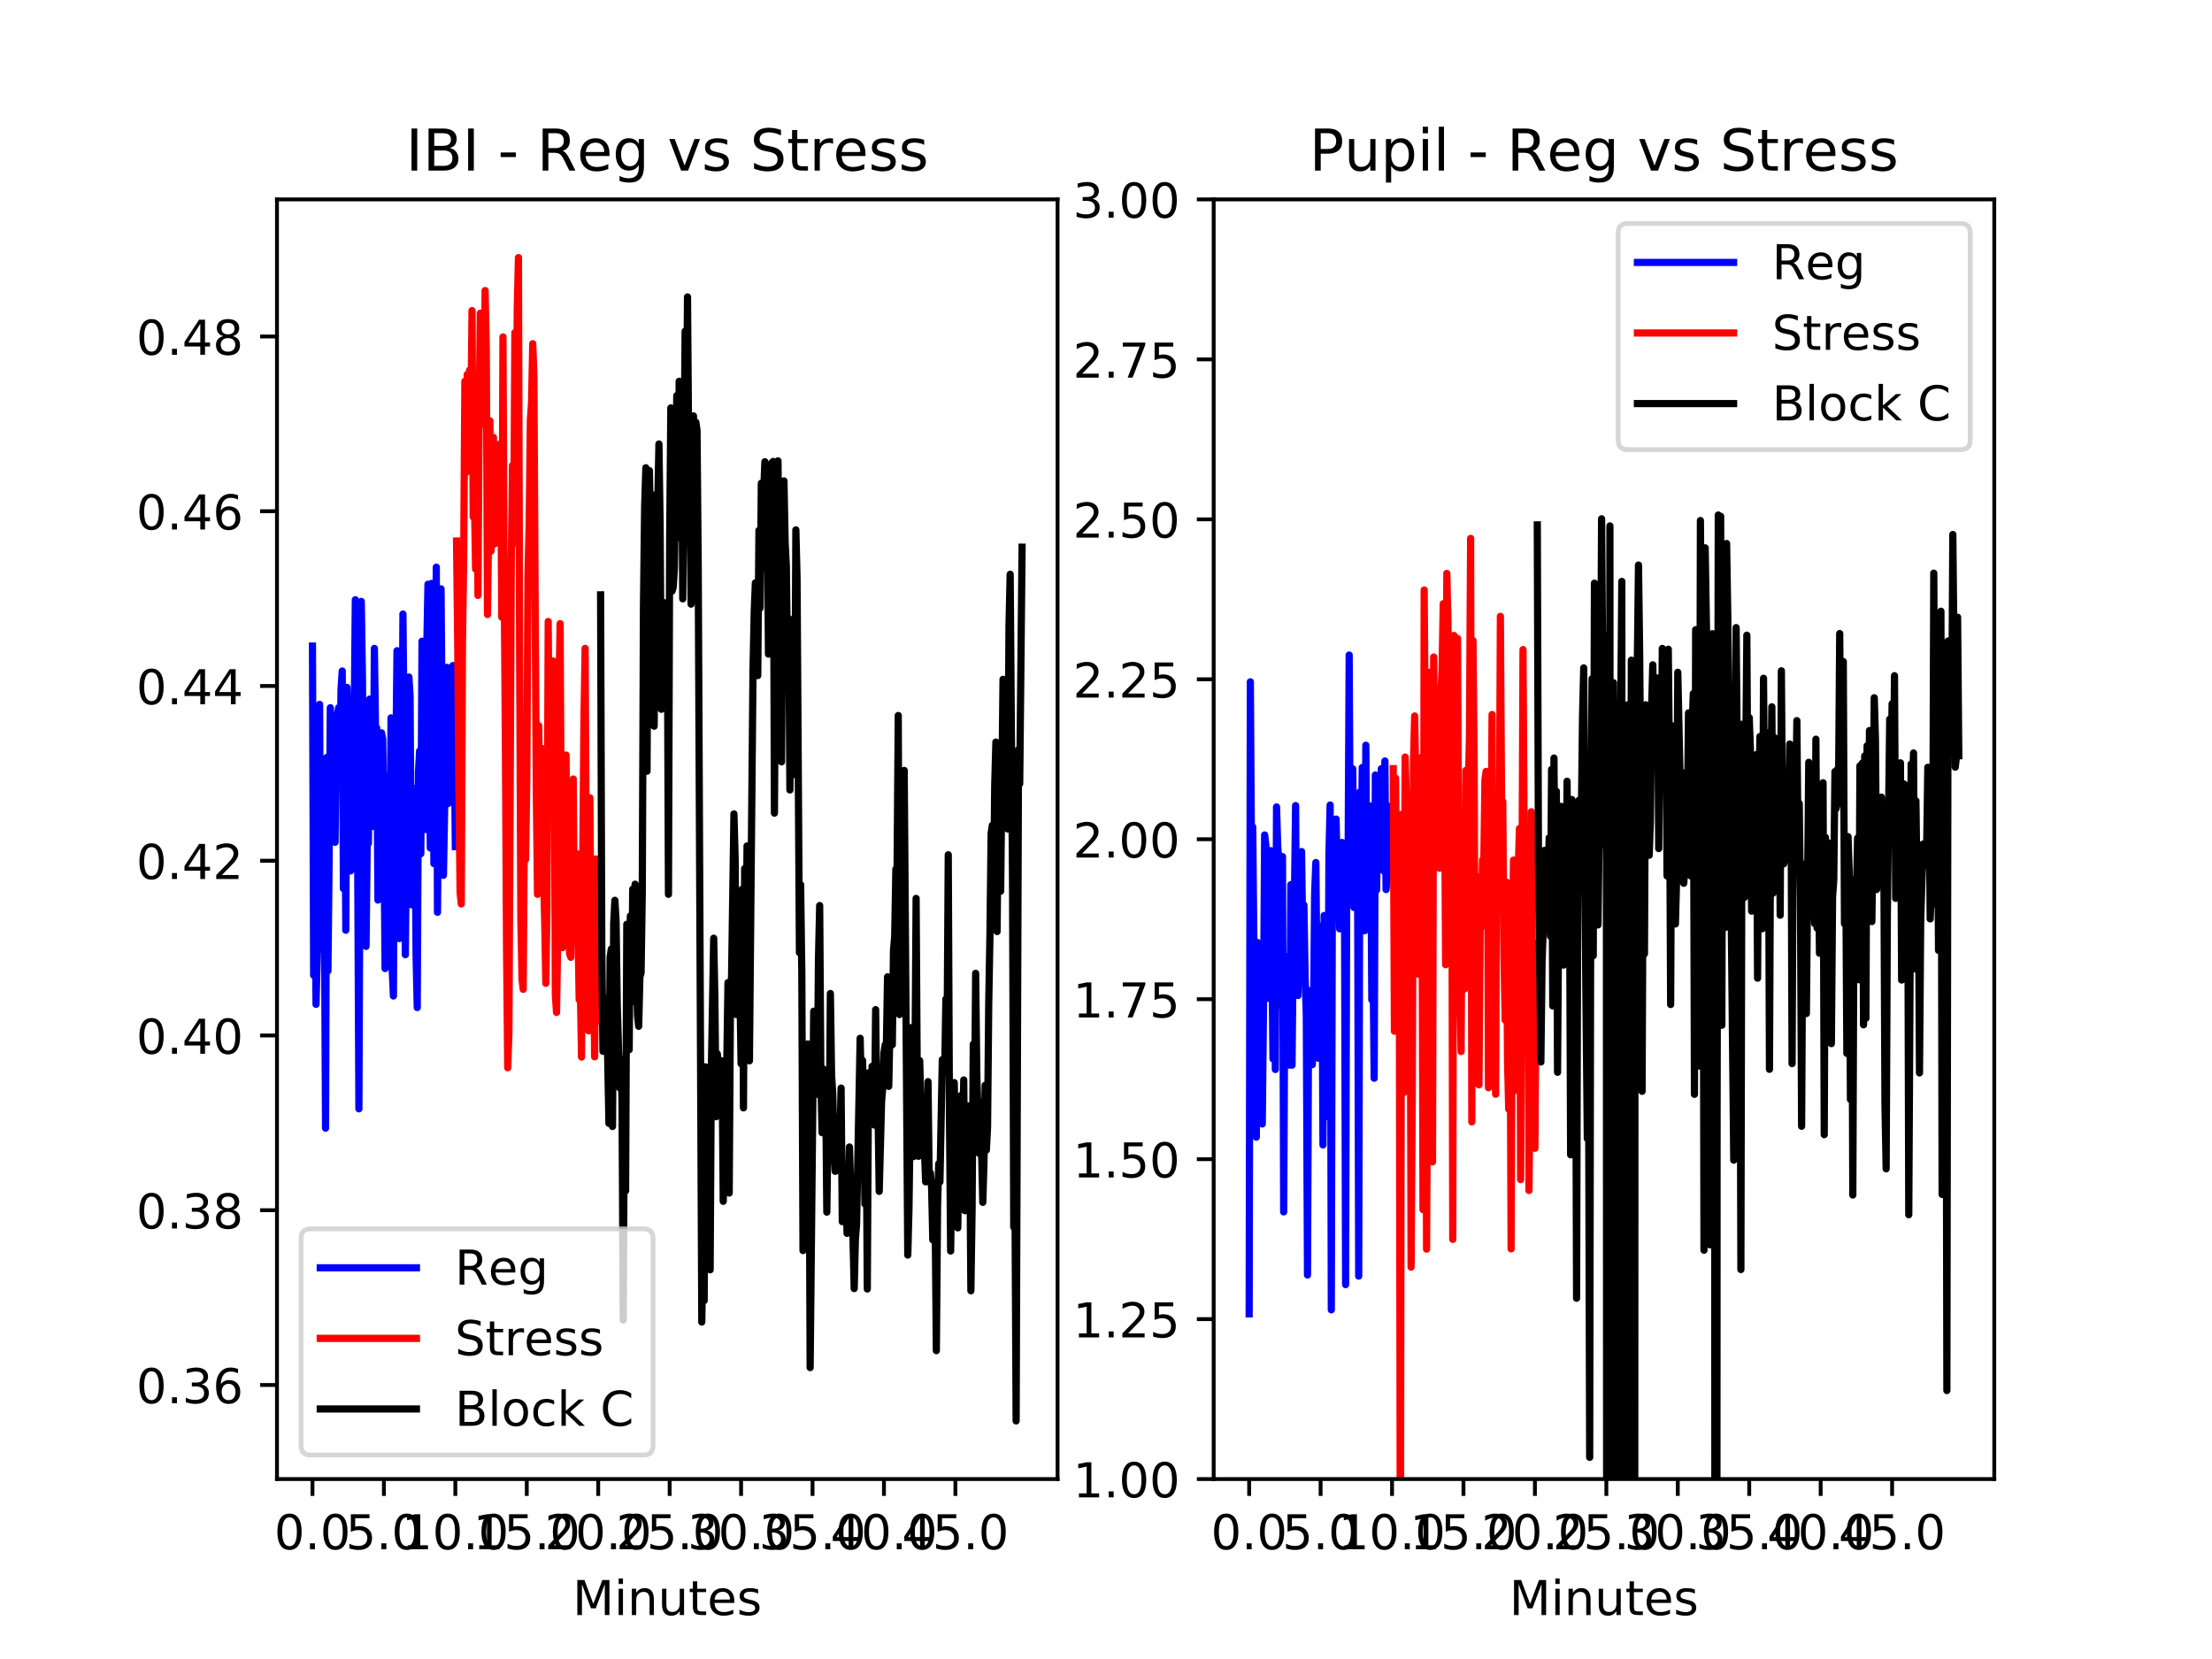 <?xml version="1.0" encoding="utf-8" standalone="no"?>
<!DOCTYPE svg PUBLIC "-//W3C//DTD SVG 1.1//EN"
  "http://www.w3.org/Graphics/SVG/1.1/DTD/svg11.dtd">
<!-- Created with matplotlib (http://matplotlib.org/) -->
<svg height="345pt" version="1.1" viewBox="0 0 460 345" width="460pt" xmlns="http://www.w3.org/2000/svg" xmlns:xlink="http://www.w3.org/1999/xlink">
 <defs>
  <style type="text/css">
*{stroke-linecap:butt;stroke-linejoin:round;}
  </style>
 </defs>
 <g id="figure_1">
  <g id="patch_1">
   <path d="M 0 345.6 
L 460.8 345.6 
L 460.8 0 
L 0 0 
z
" style="fill:#ffffff;"/>
  </g>
  <g id="axes_1">
   <g id="patch_2">
    <path d="M 57.6 307.584 
L 219.927 307.584 
L 219.927 41.472 
L 57.6 41.472 
z
" style="fill:#ffffff;"/>
   </g>
   <g id="matplotlib.axis_1">
    <g id="xtick_1">
     <g id="line2d_1">
      <defs>
       <path d="M 0 0 
L 0 3.5 
" id="m94ea2fb06c" style="stroke:#000000;stroke-width:0.8;"/>
      </defs>
      <g>
       <use style="stroke:#000000;stroke-width:0.8;" x="64.979" xlink:href="#m94ea2fb06c" y="307.584"/>
      </g>
     </g>
     <g id="text_1">
      <!-- 0.0 -->
      <defs>
       <path d="M 31.781 66.406 
Q 24.172 66.406 20.328 58.906 
Q 16.5 51.422 16.5 36.375 
Q 16.5 21.391 20.328 13.891 
Q 24.172 6.391 31.781 6.391 
Q 39.453 6.391 43.281 13.891 
Q 47.125 21.391 47.125 36.375 
Q 47.125 51.422 43.281 58.906 
Q 39.453 66.406 31.781 66.406 
z
M 31.781 74.219 
Q 44.047 74.219 50.516 64.516 
Q 56.984 54.828 56.984 36.375 
Q 56.984 17.969 50.516 8.266 
Q 44.047 -1.422 31.781 -1.422 
Q 19.531 -1.422 13.062 8.266 
Q 6.594 17.969 6.594 36.375 
Q 6.594 54.828 13.062 64.516 
Q 19.531 74.219 31.781 74.219 
z
" id="DejaVuSans-30"/>
       <path d="M 10.688 12.406 
L 21 12.406 
L 21 0 
L 10.688 0 
z
" id="DejaVuSans-2e"/>
      </defs>
      <g transform="translate(57.027 322.182)scale(0.1 -0.1)">
       <use xlink:href="#DejaVuSans-30"/>
       <use x="63.623" xlink:href="#DejaVuSans-2e"/>
       <use x="95.41" xlink:href="#DejaVuSans-30"/>
      </g>
     </g>
    </g>
    <g id="xtick_2">
     <g id="line2d_2">
      <g>
       <use style="stroke:#000000;stroke-width:0.8;" x="79.835" xlink:href="#m94ea2fb06c" y="307.584"/>
      </g>
     </g>
     <g id="text_2">
      <!-- 5.0 -->
      <defs>
       <path d="M 10.797 72.906 
L 49.516 72.906 
L 49.516 64.594 
L 19.828 64.594 
L 19.828 46.734 
Q 21.969 47.469 24.109 47.828 
Q 26.266 48.188 28.422 48.188 
Q 40.625 48.188 47.75 41.5 
Q 54.891 34.812 54.891 23.391 
Q 54.891 11.625 47.562 5.094 
Q 40.234 -1.422 26.906 -1.422 
Q 22.312 -1.422 17.547 -0.641 
Q 12.797 0.141 7.719 1.703 
L 7.719 11.625 
Q 12.109 9.234 16.797 8.062 
Q 21.484 6.891 26.703 6.891 
Q 35.156 6.891 40.078 11.328 
Q 45.016 15.766 45.016 23.391 
Q 45.016 31 40.078 35.438 
Q 35.156 39.891 26.703 39.891 
Q 22.75 39.891 18.812 39.016 
Q 14.891 38.141 10.797 36.281 
z
" id="DejaVuSans-35"/>
      </defs>
      <g transform="translate(71.883 322.182)scale(0.1 -0.1)">
       <use xlink:href="#DejaVuSans-35"/>
       <use x="63.623" xlink:href="#DejaVuSans-2e"/>
       <use x="95.41" xlink:href="#DejaVuSans-30"/>
      </g>
     </g>
    </g>
    <g id="xtick_3">
     <g id="line2d_3">
      <g>
       <use style="stroke:#000000;stroke-width:0.8;" x="94.691" xlink:href="#m94ea2fb06c" y="307.584"/>
      </g>
     </g>
     <g id="text_3">
      <!-- 10.0 -->
      <defs>
       <path d="M 12.406 8.297 
L 28.516 8.297 
L 28.516 63.922 
L 10.984 60.406 
L 10.984 69.391 
L 28.422 72.906 
L 38.281 72.906 
L 38.281 8.297 
L 54.391 8.297 
L 54.391 0 
L 12.406 0 
z
" id="DejaVuSans-31"/>
      </defs>
      <g transform="translate(83.558 322.182)scale(0.1 -0.1)">
       <use xlink:href="#DejaVuSans-31"/>
       <use x="63.623" xlink:href="#DejaVuSans-30"/>
       <use x="127.246" xlink:href="#DejaVuSans-2e"/>
       <use x="159.033" xlink:href="#DejaVuSans-30"/>
      </g>
     </g>
    </g>
    <g id="xtick_4">
     <g id="line2d_4">
      <g>
       <use style="stroke:#000000;stroke-width:0.8;" x="109.547" xlink:href="#m94ea2fb06c" y="307.584"/>
      </g>
     </g>
     <g id="text_4">
      <!-- 15.0 -->
      <g transform="translate(98.414 322.182)scale(0.1 -0.1)">
       <use xlink:href="#DejaVuSans-31"/>
       <use x="63.623" xlink:href="#DejaVuSans-35"/>
       <use x="127.246" xlink:href="#DejaVuSans-2e"/>
       <use x="159.033" xlink:href="#DejaVuSans-30"/>
      </g>
     </g>
    </g>
    <g id="xtick_5">
     <g id="line2d_5">
      <g>
       <use style="stroke:#000000;stroke-width:0.8;" x="124.403" xlink:href="#m94ea2fb06c" y="307.584"/>
      </g>
     </g>
     <g id="text_5">
      <!-- 20.0 -->
      <defs>
       <path d="M 19.188 8.297 
L 53.609 8.297 
L 53.609 0 
L 7.328 0 
L 7.328 8.297 
Q 12.938 14.109 22.625 23.891 
Q 32.328 33.688 34.812 36.531 
Q 39.547 41.844 41.422 45.531 
Q 43.312 49.219 43.312 52.781 
Q 43.312 58.594 39.234 62.25 
Q 35.156 65.922 28.609 65.922 
Q 23.969 65.922 18.812 64.312 
Q 13.672 62.703 7.812 59.422 
L 7.812 69.391 
Q 13.766 71.781 18.938 73 
Q 24.125 74.219 28.422 74.219 
Q 39.75 74.219 46.484 68.547 
Q 53.219 62.891 53.219 53.422 
Q 53.219 48.922 51.531 44.891 
Q 49.859 40.875 45.406 35.406 
Q 44.188 33.984 37.641 27.219 
Q 31.109 20.453 19.188 8.297 
z
" id="DejaVuSans-32"/>
      </defs>
      <g transform="translate(113.27 322.182)scale(0.1 -0.1)">
       <use xlink:href="#DejaVuSans-32"/>
       <use x="63.623" xlink:href="#DejaVuSans-30"/>
       <use x="127.246" xlink:href="#DejaVuSans-2e"/>
       <use x="159.033" xlink:href="#DejaVuSans-30"/>
      </g>
     </g>
    </g>
    <g id="xtick_6">
     <g id="line2d_6">
      <g>
       <use style="stroke:#000000;stroke-width:0.8;" x="139.259" xlink:href="#m94ea2fb06c" y="307.584"/>
      </g>
     </g>
     <g id="text_6">
      <!-- 25.0 -->
      <g transform="translate(128.126 322.182)scale(0.1 -0.1)">
       <use xlink:href="#DejaVuSans-32"/>
       <use x="63.623" xlink:href="#DejaVuSans-35"/>
       <use x="127.246" xlink:href="#DejaVuSans-2e"/>
       <use x="159.033" xlink:href="#DejaVuSans-30"/>
      </g>
     </g>
    </g>
    <g id="xtick_7">
     <g id="line2d_7">
      <g>
       <use style="stroke:#000000;stroke-width:0.8;" x="154.115" xlink:href="#m94ea2fb06c" y="307.584"/>
      </g>
     </g>
     <g id="text_7">
      <!-- 30.0 -->
      <defs>
       <path d="M 40.578 39.312 
Q 47.656 37.797 51.625 33 
Q 55.609 28.219 55.609 21.188 
Q 55.609 10.406 48.188 4.484 
Q 40.766 -1.422 27.094 -1.422 
Q 22.516 -1.422 17.656 -0.516 
Q 12.797 0.391 7.625 2.203 
L 7.625 11.719 
Q 11.719 9.328 16.594 8.109 
Q 21.484 6.891 26.812 6.891 
Q 36.078 6.891 40.938 10.547 
Q 45.797 14.203 45.797 21.188 
Q 45.797 27.641 41.281 31.266 
Q 36.766 34.906 28.719 34.906 
L 20.219 34.906 
L 20.219 43.016 
L 29.109 43.016 
Q 36.375 43.016 40.234 45.922 
Q 44.094 48.828 44.094 54.297 
Q 44.094 59.906 40.109 62.906 
Q 36.141 65.922 28.719 65.922 
Q 24.656 65.922 20.016 65.031 
Q 15.375 64.156 9.812 62.312 
L 9.812 71.094 
Q 15.438 72.656 20.344 73.438 
Q 25.25 74.219 29.594 74.219 
Q 40.828 74.219 47.359 69.109 
Q 53.906 64.016 53.906 55.328 
Q 53.906 49.266 50.438 45.094 
Q 46.969 40.922 40.578 39.312 
z
" id="DejaVuSans-33"/>
      </defs>
      <g transform="translate(142.982 322.182)scale(0.1 -0.1)">
       <use xlink:href="#DejaVuSans-33"/>
       <use x="63.623" xlink:href="#DejaVuSans-30"/>
       <use x="127.246" xlink:href="#DejaVuSans-2e"/>
       <use x="159.033" xlink:href="#DejaVuSans-30"/>
      </g>
     </g>
    </g>
    <g id="xtick_8">
     <g id="line2d_8">
      <g>
       <use style="stroke:#000000;stroke-width:0.8;" x="168.971" xlink:href="#m94ea2fb06c" y="307.584"/>
      </g>
     </g>
     <g id="text_8">
      <!-- 35.0 -->
      <g transform="translate(157.838 322.182)scale(0.1 -0.1)">
       <use xlink:href="#DejaVuSans-33"/>
       <use x="63.623" xlink:href="#DejaVuSans-35"/>
       <use x="127.246" xlink:href="#DejaVuSans-2e"/>
       <use x="159.033" xlink:href="#DejaVuSans-30"/>
      </g>
     </g>
    </g>
    <g id="xtick_9">
     <g id="line2d_9">
      <g>
       <use style="stroke:#000000;stroke-width:0.8;" x="183.827" xlink:href="#m94ea2fb06c" y="307.584"/>
      </g>
     </g>
     <g id="text_9">
      <!-- 40.0 -->
      <defs>
       <path d="M 37.797 64.312 
L 12.891 25.391 
L 37.797 25.391 
z
M 35.203 72.906 
L 47.609 72.906 
L 47.609 25.391 
L 58.016 25.391 
L 58.016 17.188 
L 47.609 17.188 
L 47.609 0 
L 37.797 0 
L 37.797 17.188 
L 4.891 17.188 
L 4.891 26.703 
z
" id="DejaVuSans-34"/>
      </defs>
      <g transform="translate(172.694 322.182)scale(0.1 -0.1)">
       <use xlink:href="#DejaVuSans-34"/>
       <use x="63.623" xlink:href="#DejaVuSans-30"/>
       <use x="127.246" xlink:href="#DejaVuSans-2e"/>
       <use x="159.033" xlink:href="#DejaVuSans-30"/>
      </g>
     </g>
    </g>
    <g id="xtick_10">
     <g id="line2d_10">
      <g>
       <use style="stroke:#000000;stroke-width:0.8;" x="198.683" xlink:href="#m94ea2fb06c" y="307.584"/>
      </g>
     </g>
     <g id="text_10">
      <!-- 45.0 -->
      <g transform="translate(187.55 322.182)scale(0.1 -0.1)">
       <use xlink:href="#DejaVuSans-34"/>
       <use x="63.623" xlink:href="#DejaVuSans-35"/>
       <use x="127.246" xlink:href="#DejaVuSans-2e"/>
       <use x="159.033" xlink:href="#DejaVuSans-30"/>
      </g>
     </g>
    </g>
    <g id="text_11">
     <!-- Minutes -->
     <defs>
      <path d="M 9.812 72.906 
L 24.516 72.906 
L 43.109 23.297 
L 61.812 72.906 
L 76.516 72.906 
L 76.516 0 
L 66.891 0 
L 66.891 64.016 
L 48.094 14.016 
L 38.188 14.016 
L 19.391 64.016 
L 19.391 0 
L 9.812 0 
z
" id="DejaVuSans-4d"/>
      <path d="M 9.422 54.688 
L 18.406 54.688 
L 18.406 0 
L 9.422 0 
z
M 9.422 75.984 
L 18.406 75.984 
L 18.406 64.594 
L 9.422 64.594 
z
" id="DejaVuSans-69"/>
      <path d="M 54.891 33.016 
L 54.891 0 
L 45.906 0 
L 45.906 32.719 
Q 45.906 40.484 42.875 44.328 
Q 39.844 48.188 33.797 48.188 
Q 26.516 48.188 22.312 43.547 
Q 18.109 38.922 18.109 30.906 
L 18.109 0 
L 9.078 0 
L 9.078 54.688 
L 18.109 54.688 
L 18.109 46.188 
Q 21.344 51.125 25.703 53.562 
Q 30.078 56 35.797 56 
Q 45.219 56 50.047 50.172 
Q 54.891 44.344 54.891 33.016 
z
" id="DejaVuSans-6e"/>
      <path d="M 8.5 21.578 
L 8.5 54.688 
L 17.484 54.688 
L 17.484 21.922 
Q 17.484 14.156 20.5 10.266 
Q 23.531 6.391 29.594 6.391 
Q 36.859 6.391 41.078 11.031 
Q 45.312 15.672 45.312 23.688 
L 45.312 54.688 
L 54.297 54.688 
L 54.297 0 
L 45.312 0 
L 45.312 8.406 
Q 42.047 3.422 37.719 1 
Q 33.406 -1.422 27.688 -1.422 
Q 18.266 -1.422 13.375 4.438 
Q 8.5 10.297 8.5 21.578 
z
M 31.109 56 
z
" id="DejaVuSans-75"/>
      <path d="M 18.312 70.219 
L 18.312 54.688 
L 36.812 54.688 
L 36.812 47.703 
L 18.312 47.703 
L 18.312 18.016 
Q 18.312 11.328 20.141 9.422 
Q 21.969 7.516 27.594 7.516 
L 36.812 7.516 
L 36.812 0 
L 27.594 0 
Q 17.188 0 13.234 3.875 
Q 9.281 7.766 9.281 18.016 
L 9.281 47.703 
L 2.688 47.703 
L 2.688 54.688 
L 9.281 54.688 
L 9.281 70.219 
z
" id="DejaVuSans-74"/>
      <path d="M 56.203 29.594 
L 56.203 25.203 
L 14.891 25.203 
Q 15.484 15.922 20.484 11.062 
Q 25.484 6.203 34.422 6.203 
Q 39.594 6.203 44.453 7.469 
Q 49.312 8.734 54.109 11.281 
L 54.109 2.781 
Q 49.266 0.734 44.188 -0.344 
Q 39.109 -1.422 33.891 -1.422 
Q 20.797 -1.422 13.156 6.188 
Q 5.516 13.812 5.516 26.812 
Q 5.516 40.234 12.766 48.109 
Q 20.016 56 32.328 56 
Q 43.359 56 49.781 48.891 
Q 56.203 41.797 56.203 29.594 
z
M 47.219 32.234 
Q 47.125 39.594 43.094 43.984 
Q 39.062 48.391 32.422 48.391 
Q 24.906 48.391 20.391 44.141 
Q 15.875 39.891 15.188 32.172 
z
" id="DejaVuSans-65"/>
      <path d="M 44.281 53.078 
L 44.281 44.578 
Q 40.484 46.531 36.375 47.5 
Q 32.281 48.484 27.875 48.484 
Q 21.188 48.484 17.844 46.438 
Q 14.5 44.391 14.5 40.281 
Q 14.5 37.156 16.891 35.375 
Q 19.281 33.594 26.516 31.984 
L 29.594 31.297 
Q 39.156 29.25 43.188 25.516 
Q 47.219 21.781 47.219 15.094 
Q 47.219 7.469 41.188 3.016 
Q 35.156 -1.422 24.609 -1.422 
Q 20.219 -1.422 15.453 -0.562 
Q 10.688 0.297 5.422 2 
L 5.422 11.281 
Q 10.406 8.688 15.234 7.391 
Q 20.062 6.109 24.812 6.109 
Q 31.156 6.109 34.562 8.281 
Q 37.984 10.453 37.984 14.406 
Q 37.984 18.062 35.516 20.016 
Q 33.062 21.969 24.703 23.781 
L 21.578 24.516 
Q 13.234 26.266 9.516 29.906 
Q 5.812 33.547 5.812 39.891 
Q 5.812 47.609 11.281 51.797 
Q 16.75 56 26.812 56 
Q 31.781 56 36.172 55.266 
Q 40.578 54.547 44.281 53.078 
z
" id="DejaVuSans-73"/>
     </defs>
     <g transform="translate(119.082 335.861)scale(0.1 -0.1)">
      <use xlink:href="#DejaVuSans-4d"/>
      <use x="86.279" xlink:href="#DejaVuSans-69"/>
      <use x="114.062" xlink:href="#DejaVuSans-6e"/>
      <use x="177.441" xlink:href="#DejaVuSans-75"/>
      <use x="240.82" xlink:href="#DejaVuSans-74"/>
      <use x="280.029" xlink:href="#DejaVuSans-65"/>
      <use x="341.553" xlink:href="#DejaVuSans-73"/>
     </g>
    </g>
   </g>
   <g id="matplotlib.axis_2">
    <g id="ytick_1">
     <g id="line2d_11">
      <defs>
       <path d="M 0 0 
L -3.5 0 
" id="m4b43c1510a" style="stroke:#000000;stroke-width:0.8;"/>
      </defs>
      <g>
       <use style="stroke:#000000;stroke-width:0.8;" x="57.6" xlink:href="#m4b43c1510a" y="288.012"/>
      </g>
     </g>
     <g id="text_12">
      <!-- 0.36 -->
      <defs>
       <path d="M 33.016 40.375 
Q 26.375 40.375 22.484 35.828 
Q 18.609 31.297 18.609 23.391 
Q 18.609 15.531 22.484 10.953 
Q 26.375 6.391 33.016 6.391 
Q 39.656 6.391 43.531 10.953 
Q 47.406 15.531 47.406 23.391 
Q 47.406 31.297 43.531 35.828 
Q 39.656 40.375 33.016 40.375 
z
M 52.594 71.297 
L 52.594 62.312 
Q 48.875 64.062 45.094 64.984 
Q 41.312 65.922 37.594 65.922 
Q 27.828 65.922 22.672 59.328 
Q 17.531 52.734 16.797 39.406 
Q 19.672 43.656 24.016 45.922 
Q 28.375 48.188 33.594 48.188 
Q 44.578 48.188 50.953 41.516 
Q 57.328 34.859 57.328 23.391 
Q 57.328 12.156 50.688 5.359 
Q 44.047 -1.422 33.016 -1.422 
Q 20.359 -1.422 13.672 8.266 
Q 6.984 17.969 6.984 36.375 
Q 6.984 53.656 15.188 63.938 
Q 23.391 74.219 37.203 74.219 
Q 40.922 74.219 44.703 73.484 
Q 48.484 72.75 52.594 71.297 
z
" id="DejaVuSans-36"/>
      </defs>
      <g transform="translate(28.334 291.812)scale(0.1 -0.1)">
       <use xlink:href="#DejaVuSans-30"/>
       <use x="63.623" xlink:href="#DejaVuSans-2e"/>
       <use x="95.41" xlink:href="#DejaVuSans-33"/>
       <use x="159.033" xlink:href="#DejaVuSans-36"/>
      </g>
     </g>
    </g>
    <g id="ytick_2">
     <g id="line2d_12">
      <g>
       <use style="stroke:#000000;stroke-width:0.8;" x="57.6" xlink:href="#m4b43c1510a" y="251.673"/>
      </g>
     </g>
     <g id="text_13">
      <!-- 0.38 -->
      <defs>
       <path d="M 31.781 34.625 
Q 24.75 34.625 20.719 30.859 
Q 16.703 27.094 16.703 20.516 
Q 16.703 13.922 20.719 10.156 
Q 24.75 6.391 31.781 6.391 
Q 38.812 6.391 42.859 10.172 
Q 46.922 13.969 46.922 20.516 
Q 46.922 27.094 42.891 30.859 
Q 38.875 34.625 31.781 34.625 
z
M 21.922 38.812 
Q 15.578 40.375 12.031 44.719 
Q 8.5 49.078 8.5 55.328 
Q 8.5 64.062 14.719 69.141 
Q 20.953 74.219 31.781 74.219 
Q 42.672 74.219 48.875 69.141 
Q 55.078 64.062 55.078 55.328 
Q 55.078 49.078 51.531 44.719 
Q 48 40.375 41.703 38.812 
Q 48.828 37.156 52.797 32.312 
Q 56.781 27.484 56.781 20.516 
Q 56.781 9.906 50.312 4.234 
Q 43.844 -1.422 31.781 -1.422 
Q 19.734 -1.422 13.25 4.234 
Q 6.781 9.906 6.781 20.516 
Q 6.781 27.484 10.781 32.312 
Q 14.797 37.156 21.922 38.812 
z
M 18.312 54.391 
Q 18.312 48.734 21.844 45.562 
Q 25.391 42.391 31.781 42.391 
Q 38.141 42.391 41.719 45.562 
Q 45.312 48.734 45.312 54.391 
Q 45.312 60.062 41.719 63.234 
Q 38.141 66.406 31.781 66.406 
Q 25.391 66.406 21.844 63.234 
Q 18.312 60.062 18.312 54.391 
z
" id="DejaVuSans-38"/>
      </defs>
      <g transform="translate(28.334 255.472)scale(0.1 -0.1)">
       <use xlink:href="#DejaVuSans-30"/>
       <use x="63.623" xlink:href="#DejaVuSans-2e"/>
       <use x="95.41" xlink:href="#DejaVuSans-33"/>
       <use x="159.033" xlink:href="#DejaVuSans-38"/>
      </g>
     </g>
    </g>
    <g id="ytick_3">
     <g id="line2d_13">
      <g>
       <use style="stroke:#000000;stroke-width:0.8;" x="57.6" xlink:href="#m4b43c1510a" y="215.333"/>
      </g>
     </g>
     <g id="text_14">
      <!-- 0.40 -->
      <g transform="translate(28.334 219.132)scale(0.1 -0.1)">
       <use xlink:href="#DejaVuSans-30"/>
       <use x="63.623" xlink:href="#DejaVuSans-2e"/>
       <use x="95.41" xlink:href="#DejaVuSans-34"/>
       <use x="159.033" xlink:href="#DejaVuSans-30"/>
      </g>
     </g>
    </g>
    <g id="ytick_4">
     <g id="line2d_14">
      <g>
       <use style="stroke:#000000;stroke-width:0.8;" x="57.6" xlink:href="#m4b43c1510a" y="178.994"/>
      </g>
     </g>
     <g id="text_15">
      <!-- 0.42 -->
      <g transform="translate(28.334 182.793)scale(0.1 -0.1)">
       <use xlink:href="#DejaVuSans-30"/>
       <use x="63.623" xlink:href="#DejaVuSans-2e"/>
       <use x="95.41" xlink:href="#DejaVuSans-34"/>
       <use x="159.033" xlink:href="#DejaVuSans-32"/>
      </g>
     </g>
    </g>
    <g id="ytick_5">
     <g id="line2d_15">
      <g>
       <use style="stroke:#000000;stroke-width:0.8;" x="57.6" xlink:href="#m4b43c1510a" y="142.654"/>
      </g>
     </g>
     <g id="text_16">
      <!-- 0.44 -->
      <g transform="translate(28.334 146.453)scale(0.1 -0.1)">
       <use xlink:href="#DejaVuSans-30"/>
       <use x="63.623" xlink:href="#DejaVuSans-2e"/>
       <use x="95.41" xlink:href="#DejaVuSans-34"/>
       <use x="159.033" xlink:href="#DejaVuSans-34"/>
      </g>
     </g>
    </g>
    <g id="ytick_6">
     <g id="line2d_16">
      <g>
       <use style="stroke:#000000;stroke-width:0.8;" x="57.6" xlink:href="#m4b43c1510a" y="106.314"/>
      </g>
     </g>
     <g id="text_17">
      <!-- 0.46 -->
      <g transform="translate(28.334 110.114)scale(0.1 -0.1)">
       <use xlink:href="#DejaVuSans-30"/>
       <use x="63.623" xlink:href="#DejaVuSans-2e"/>
       <use x="95.41" xlink:href="#DejaVuSans-34"/>
       <use x="159.033" xlink:href="#DejaVuSans-36"/>
      </g>
     </g>
    </g>
    <g id="ytick_7">
     <g id="line2d_17">
      <g>
       <use style="stroke:#000000;stroke-width:0.8;" x="57.6" xlink:href="#m4b43c1510a" y="69.975"/>
      </g>
     </g>
     <g id="text_18">
      <!-- 0.48 -->
      <g transform="translate(28.334 73.774)scale(0.1 -0.1)">
       <use xlink:href="#DejaVuSans-30"/>
       <use x="63.623" xlink:href="#DejaVuSans-2e"/>
       <use x="95.41" xlink:href="#DejaVuSans-34"/>
       <use x="159.033" xlink:href="#DejaVuSans-38"/>
      </g>
     </g>
    </g>
   </g>
   <g id="line2d_18">
    <path clip-path="url(#p7810a2e28a)" d="M 64.979 134.362 
L 65.226 202.816 
L 65.474 180.894 
L 65.721 208.855 
L 65.969 198.864 
L 66.217 167.634 
L 66.464 146.47 
L 66.712 197.403 
L 66.959 163.249 
L 67.207 162.925 
L 67.455 187.985 
L 67.702 234.606 
L 67.95 157.512 
L 68.197 201.909 
L 68.445 178.351 
L 68.693 147.174 
L 68.94 152.099 
L 69.188 166.876 
L 69.435 155.13 
L 69.683 175.157 
L 69.931 151.45 
L 70.178 148.798 
L 70.426 147.163 
L 70.673 162.708 
L 70.921 143.353 
L 71.169 139.542 
L 71.416 184.792 
L 71.664 153.398 
L 71.911 193.452 
L 72.159 142.952 
L 72.407 152.532 
L 72.654 159.839 
L 72.902 181.111 
L 73.149 175.265 
L 73.397 148.711 
L 73.645 151.017 
L 73.892 124.717 
L 74.14 152.208 
L 74.387 179.108 
L 74.635 230.587 
L 74.883 169.799 
L 75.13 125.074 
L 75.378 141.112 
L 75.625 178.838 
L 75.873 152.911 
L 76.121 196.808 
L 76.368 174.886 
L 76.616 175.374 
L 76.863 145.388 
L 77.111 161.409 
L 77.359 168.229 
L 77.606 171.855 
L 77.854 134.839 
L 78.101 151.991 
L 78.349 151.396 
L 78.597 187.173 
L 78.844 165.577 
L 79.092 169.853 
L 79.339 152.402 
L 79.587 153.723 
L 79.835 173.696 
L 80.082 201.413 
L 80.33 194.859 
L 80.577 166.389 
L 80.825 161.247 
L 81.073 176.348 
L 81.32 149.285 
L 81.568 201.711 
L 81.815 207.119 
L 82.063 155.672 
L 82.311 159.352 
L 82.558 135.315 
L 82.806 145.009 
L 83.053 195.184 
L 83.301 143.98 
L 83.549 164.332 
L 83.796 127.694 
L 84.044 153.831 
L 84.291 198.54 
L 84.539 173.425 
L 84.787 166.822 
L 85.034 140.792 
L 85.282 144.738 
L 85.529 188.147 
L 85.777 175.915 
L 86.025 176.24 
L 86.272 163.953 
L 86.52 198.337 
L 86.767 209.527 
L 87.015 160.597 
L 87.263 156.159 
L 87.51 177.539 
L 87.758 133.35 
L 88.005 160.002 
L 88.253 157.674 
L 88.501 172.505 
L 88.748 134.958 
L 88.996 121.502 
L 89.243 148.635 
L 89.491 176.348 
L 89.739 121.323 
L 89.986 140.516 
L 90.234 179.595 
L 90.481 150.795 
L 90.729 117.946 
L 90.977 189.717 
L 91.224 160.705 
L 91.472 181.003 
L 91.719 122.454 
L 91.967 153.074 
L 92.215 182.031 
L 92.462 168.283 
L 92.71 164.169 
L 92.957 138.784 
L 93.205 167.092 
L 93.453 156.034 
L 93.7 147.553 
L 93.948 143.769 
L 94.195 138.405 
L 94.443 151.071 
L 94.691 176.059 
" style="fill:none;stroke:#0000ff;stroke-linecap:square;stroke-width:1.5;"/>
   </g>
   <g id="line2d_19">
    <path clip-path="url(#p7810a2e28a)" d="M 94.938 112.511 
L 95.186 133.945 
L 95.433 163.52 
L 95.681 185.603 
L 95.929 187.985 
L 96.176 133.35 
L 96.424 116.56 
L 96.671 79.289 
L 96.919 98.282 
L 97.167 77.86 
L 97.414 92.983 
L 97.662 76.96 
L 97.909 89.291 
L 98.157 64.589 
L 98.405 107.51 
L 98.652 103.283 
L 98.9 118.346 
L 99.147 80.003 
L 99.395 123.824 
L 99.643 85.302 
L 99.89 65.119 
L 100.138 79.765 
L 100.385 74.909 
L 100.633 88.279 
L 100.881 60.422 
L 101.128 72.561 
L 101.376 127.797 
L 101.623 108.76 
L 101.871 87.505 
L 102.119 114.595 
L 102.366 95.543 
L 102.614 90.958 
L 102.861 113.107 
L 103.109 92.804 
L 103.357 100.068 
L 103.604 111.678 
L 103.852 92.387 
L 104.099 93.102 
L 104.347 128.349 
L 104.595 70.06 
L 104.842 120.381 
L 105.09 153.236 
L 105.337 196.591 
L 105.585 222.053 
L 105.833 214.66 
L 106.08 166.876 
L 106.328 116.739 
L 106.575 96.793 
L 106.823 112.988 
L 107.071 69.167 
L 107.318 100.901 
L 107.566 64.192 
L 107.814 53.568 
L 108.061 136.267 
L 108.309 190.8 
L 108.556 203.646 
L 108.804 205.738 
L 109.052 169.636 
L 109.299 178.729 
L 109.547 162.492 
L 109.794 119.656 
L 110.042 108.999 
L 110.29 87.413 
L 110.537 83.814 
L 110.785 71.469 
L 111.032 78.217 
L 111.28 123.943 
L 111.528 164.765 
L 111.775 185.982 
L 112.023 150.909 
L 112.27 170.123 
L 112.518 163.358 
L 112.766 155.677 
L 113.013 181.382 
L 113.261 191.043 
L 113.508 204.494 
L 113.756 188.612 
L 114.004 129.242 
L 114.251 163.845 
L 114.499 157.295 
L 114.746 150.746 
L 114.994 137.431 
L 115.242 148.635 
L 115.489 206.97 
L 115.737 210.542 
L 115.984 194.697 
L 116.232 144.684 
L 116.48 129.691 
L 116.727 176.24 
L 116.975 197.078 
L 117.222 188.905 
L 117.47 186.091 
L 117.718 157.025 
L 117.965 193.073 
L 118.213 180.407 
L 118.46 198.323 
L 118.708 199.081 
L 118.956 182.735 
L 119.203 162.004 
L 119.451 193.614 
L 119.698 189.825 
L 119.946 177.539 
L 120.194 192.315 
L 120.441 207.903 
L 120.689 205.878 
L 120.936 219.82 
L 121.184 178.513 
L 121.432 150.259 
L 121.679 134.833 
L 121.927 181.328 
L 122.174 188.418 
L 122.422 214.363 
L 122.67 165.902 
L 122.917 199.974 
L 123.165 210.691 
L 123.412 197.674 
L 123.66 219.771 
L 123.908 178.621 
L 124.155 198.337 
L 124.403 212.378 
L 124.65 205.829 
" style="fill:none;stroke:#ff0000;stroke-linecap:square;stroke-width:1.5;"/>
   </g>
   <g id="line2d_20">
    <path clip-path="url(#p7810a2e28a)" d="M 124.898 123.705 
L 125.146 196.848 
L 125.393 218.629 
L 125.641 218.233 
L 125.888 210.244 
L 126.136 207.579 
L 126.631 233.613 
L 126.879 199.027 
L 127.126 197.344 
L 127.374 234.258 
L 127.622 191.99 
L 127.869 187.227 
L 128.117 191.503 
L 128.364 209.103 
L 128.86 226.221 
L 129.107 220.267 
L 129.355 228.9 
L 129.602 274.512 
L 129.85 227.56 
L 130.098 247.655 
L 130.345 192.207 
L 130.593 215.454 
L 130.84 218.296 
L 131.088 190.475 
L 131.336 207.119 
L 131.583 184.9 
L 131.831 208.309 
L 132.078 183.871 
L 132.574 211.187 
L 132.821 213.42 
L 133.069 203.149 
L 133.316 202.306 
L 133.564 185.549 
L 133.812 126.086 
L 134.059 105.367 
L 134.307 97.269 
L 134.554 160.381 
L 134.802 112.154 
L 135.05 97.865 
L 135.297 114.059 
L 135.545 105.545 
L 135.792 102.926 
L 136.04 151.017 
L 136.288 103.104 
L 136.535 117.513 
L 137.03 92.328 
L 137.278 109.237 
L 137.526 147.499 
L 137.773 145.225 
L 138.021 125.307 
L 138.268 144.792 
L 138.764 125.578 
L 139.011 185.982 
L 139.259 112.273 
L 139.506 84.826 
L 139.754 122.931 
L 140.002 122.113 
L 140.249 118.049 
L 140.744 82.266 
L 140.992 111.797 
L 141.24 79.289 
L 141.487 96.853 
L 141.735 86.017 
L 141.982 124.538 
L 142.478 68.869 
L 142.725 93.161 
L 142.973 61.745 
L 143.22 94.352 
L 143.468 102.449 
L 143.716 125.632 
L 143.963 116.739 
L 144.211 86.493 
L 144.458 110.606 
L 144.706 87.803 
L 144.954 89.529 
L 145.201 118.227 
L 145.944 274.924 
L 146.192 257.383 
L 146.439 270.482 
L 146.687 221.854 
L 146.934 237.186 
L 147.182 243.09 
L 147.677 264.07 
L 147.925 222.4 
L 148.42 195.112 
L 148.668 207.903 
L 148.915 232.224 
L 149.163 219.126 
L 149.658 223.641 
L 150.153 220.614 
L 150.401 249.826 
L 150.648 240.51 
L 150.896 237.136 
L 151.391 204.34 
L 151.639 248.101 
L 151.886 210.989 
L 152.134 203.001 
L 152.629 169.257 
L 152.877 178.567 
L 153.124 210.989 
L 153.372 190.2 
L 153.867 205.531 
L 154.115 221.209 
L 154.363 184.9 
L 154.61 230.388 
L 154.858 180.624 
L 155.105 203.519 
L 155.353 175.915 
L 155.848 220.614 
L 156.591 139.363 
L 156.839 127.396 
L 157.086 121.204 
L 157.334 122.33 
L 157.581 140.495 
L 157.829 110.309 
L 158.077 126.444 
L 158.324 100.485 
L 158.572 107.927 
L 159.067 96.019 
L 159.315 118.287 
L 159.562 103.402 
L 159.81 136.029 
L 160.553 96.198 
L 160.8 95.96 
L 161.048 169.095 
L 161.295 129.599 
L 161.791 95.841 
L 162.286 151.287 
L 162.533 158.432 
L 162.781 118.287 
L 163.029 100.008 
L 163.276 112.809 
L 163.524 117.691 
L 163.771 138.947 
L 164.019 128.609 
L 164.267 164.278 
L 164.514 142.627 
L 164.762 131.802 
L 165.009 152.153 
L 165.257 161.084 
L 165.505 110.189 
L 165.752 120.192 
L 166.247 198.107 
L 166.495 183.98 
L 166.743 202.256 
L 166.99 260.059 
L 167.238 239.369 
L 167.485 243.735 
L 167.981 217.091 
L 168.228 223.145 
L 168.476 284.405 
L 169.219 210.285 
L 169.714 219.523 
L 169.961 227.56 
L 170.209 199.352 
L 170.457 188.31 
L 170.704 224.484 
L 170.952 235.548 
L 171.199 222.301 
L 171.447 225.377 
L 171.695 225.427 
L 171.942 252.07 
L 172.19 234.159 
L 172.437 236.987 
L 172.685 206.604 
L 172.933 223.591 
L 173.18 227.61 
L 173.428 238.327 
L 173.675 243.586 
L 173.923 239.468 
L 174.171 243.437 
L 174.666 237.087 
L 174.913 226.27 
L 175.161 254.055 
L 175.409 253.032 
L 175.656 244.082 
L 175.904 245.819 
L 176.151 256.486 
L 176.647 238.525 
L 176.894 246.414 
L 177.142 247.536 
L 177.637 267.963 
L 177.885 257.75 
L 178.132 254.551 
L 178.875 215.914 
L 179.123 227.263 
L 179.37 220.515 
L 179.618 229.198 
L 179.865 250.384 
L 180.113 229.843 
L 180.361 268.054 
L 180.608 223.095 
L 180.856 233.117 
L 181.103 231.778 
L 181.351 221.755 
L 181.599 231.53 
L 181.846 233.961 
L 182.094 209.96 
L 182.341 230.736 
L 182.589 230.388 
L 182.837 247.754 
L 183.332 228.999 
L 183.579 226.121 
L 183.827 218.977 
L 184.075 217.267 
L 184.322 217.935 
L 184.57 203.14 
L 184.817 225.923 
L 185.065 214.164 
L 185.313 208.508 
L 185.56 217.267 
L 185.808 197.692 
L 186.055 194.751 
L 186.303 180.732 
L 186.551 181.111 
L 186.798 148.798 
L 187.046 210.989 
L 187.293 190.1 
L 187.541 197.403 
L 187.789 168.716 
L 188.036 160.218 
L 188.531 227.213 
L 188.779 261.001 
L 189.027 251.326 
L 189.522 213.695 
L 189.769 218.133 
L 190.017 240.51 
L 190.265 222.847 
L 190.512 186.826 
L 190.76 226.27 
L 191.007 240.46 
L 191.255 220.564 
L 191.503 229.694 
L 191.75 229.247 
L 191.998 232.621 
L 192.493 245.769 
L 192.741 241.75 
L 192.988 224.931 
L 193.236 245.819 
L 193.483 243.933 
L 193.731 246.762 
L 193.979 257.841 
L 194.226 257.23 
L 194.474 253.719 
L 194.721 280.878 
L 194.969 250.88 
L 195.217 241.998 
L 195.464 245.769 
L 195.959 220.366 
L 196.207 220.267 
L 196.455 222.847 
L 196.702 207.764 
L 196.95 216.198 
L 197.197 177.755 
L 197.445 231.827 
L 197.693 260.158 
L 197.94 241.949 
L 198.188 237.732 
L 198.435 225.129 
L 198.683 235.896 
L 198.931 241.006 
L 199.178 255.345 
L 199.426 238.823 
L 199.674 231.381 
L 199.921 227.759 
L 200.169 238.625 
L 200.416 224.583 
L 200.664 251.773 
L 200.912 250.929 
L 201.407 229.991 
L 201.654 236.094 
L 201.902 268.421 
L 202.15 251.624 
L 202.397 217.141 
L 202.645 233.613 
L 202.892 202.405 
L 203.14 223.889 
L 203.635 239.865 
L 203.883 229.148 
L 204.378 250.036 
L 204.626 241.701 
L 204.873 225.675 
L 205.121 239.17 
L 205.368 234.407 
L 205.616 208.508 
L 205.864 194.588 
L 206.111 173.263 
L 206.359 171.639 
L 206.606 190.312 
L 206.854 163.466 
L 207.102 154.319 
L 207.349 193.722 
L 207.597 167.85 
L 207.844 171.152 
L 208.092 185.333 
L 208.587 141.269 
L 208.835 144.035 
L 209.082 160.435 
L 209.33 161.842 
L 209.578 172.397 
L 209.825 130.314 
L 210.073 119.418 
L 210.568 183.709 
L 210.816 255.185 
L 211.063 248.002 
L 211.311 295.488 
L 211.806 155.888 
L 212.054 162.979 
L 212.549 113.792 
L 212.549 113.792 
" style="fill:none;stroke:#000000;stroke-linecap:square;stroke-width:1.5;"/>
   </g>
   <g id="patch_3">
    <path d="M 57.6 307.584 
L 57.6 41.472 
" style="fill:none;stroke:#000000;stroke-linecap:square;stroke-linejoin:miter;stroke-width:0.8;"/>
   </g>
   <g id="patch_4">
    <path d="M 219.927 307.584 
L 219.927 41.472 
" style="fill:none;stroke:#000000;stroke-linecap:square;stroke-linejoin:miter;stroke-width:0.8;"/>
   </g>
   <g id="patch_5">
    <path d="M 57.6 307.584 
L 219.927 307.584 
" style="fill:none;stroke:#000000;stroke-linecap:square;stroke-linejoin:miter;stroke-width:0.8;"/>
   </g>
   <g id="patch_6">
    <path d="M 57.6 41.472 
L 219.927 41.472 
" style="fill:none;stroke:#000000;stroke-linecap:square;stroke-linejoin:miter;stroke-width:0.8;"/>
   </g>
   <g id="text_19">
    <!-- IBI - Reg vs Stress -->
    <defs>
     <path d="M 9.812 72.906 
L 19.672 72.906 
L 19.672 0 
L 9.812 0 
z
" id="DejaVuSans-49"/>
     <path d="M 19.672 34.812 
L 19.672 8.109 
L 35.5 8.109 
Q 43.453 8.109 47.281 11.406 
Q 51.125 14.703 51.125 21.484 
Q 51.125 28.328 47.281 31.562 
Q 43.453 34.812 35.5 34.812 
z
M 19.672 64.797 
L 19.672 42.828 
L 34.281 42.828 
Q 41.5 42.828 45.031 45.531 
Q 48.578 48.25 48.578 53.812 
Q 48.578 59.328 45.031 62.062 
Q 41.5 64.797 34.281 64.797 
z
M 9.812 72.906 
L 35.016 72.906 
Q 46.297 72.906 52.391 68.219 
Q 58.5 63.531 58.5 54.891 
Q 58.5 48.188 55.375 44.234 
Q 52.25 40.281 46.188 39.312 
Q 53.469 37.75 57.5 32.781 
Q 61.531 27.828 61.531 20.406 
Q 61.531 10.641 54.891 5.312 
Q 48.25 0 35.984 0 
L 9.812 0 
z
" id="DejaVuSans-42"/>
     <path id="DejaVuSans-20"/>
     <path d="M 4.891 31.391 
L 31.203 31.391 
L 31.203 23.391 
L 4.891 23.391 
z
" id="DejaVuSans-2d"/>
     <path d="M 44.391 34.188 
Q 47.562 33.109 50.562 29.594 
Q 53.562 26.078 56.594 19.922 
L 66.609 0 
L 56 0 
L 46.688 18.703 
Q 43.062 26.031 39.672 28.422 
Q 36.281 30.812 30.422 30.812 
L 19.672 30.812 
L 19.672 0 
L 9.812 0 
L 9.812 72.906 
L 32.078 72.906 
Q 44.578 72.906 50.734 67.672 
Q 56.891 62.453 56.891 51.906 
Q 56.891 45.016 53.688 40.469 
Q 50.484 35.938 44.391 34.188 
z
M 19.672 64.797 
L 19.672 38.922 
L 32.078 38.922 
Q 39.203 38.922 42.844 42.219 
Q 46.484 45.516 46.484 51.906 
Q 46.484 58.297 42.844 61.547 
Q 39.203 64.797 32.078 64.797 
z
" id="DejaVuSans-52"/>
     <path d="M 45.406 27.984 
Q 45.406 37.75 41.375 43.109 
Q 37.359 48.484 30.078 48.484 
Q 22.859 48.484 18.828 43.109 
Q 14.797 37.75 14.797 27.984 
Q 14.797 18.266 18.828 12.891 
Q 22.859 7.516 30.078 7.516 
Q 37.359 7.516 41.375 12.891 
Q 45.406 18.266 45.406 27.984 
z
M 54.391 6.781 
Q 54.391 -7.172 48.188 -13.984 
Q 42 -20.797 29.203 -20.797 
Q 24.469 -20.797 20.266 -20.094 
Q 16.062 -19.391 12.109 -17.922 
L 12.109 -9.188 
Q 16.062 -11.328 19.922 -12.344 
Q 23.781 -13.375 27.781 -13.375 
Q 36.625 -13.375 41.016 -8.766 
Q 45.406 -4.156 45.406 5.172 
L 45.406 9.625 
Q 42.625 4.781 38.281 2.391 
Q 33.938 0 27.875 0 
Q 17.828 0 11.672 7.656 
Q 5.516 15.328 5.516 27.984 
Q 5.516 40.672 11.672 48.328 
Q 17.828 56 27.875 56 
Q 33.938 56 38.281 53.609 
Q 42.625 51.219 45.406 46.391 
L 45.406 54.688 
L 54.391 54.688 
z
" id="DejaVuSans-67"/>
     <path d="M 2.984 54.688 
L 12.5 54.688 
L 29.594 8.797 
L 46.688 54.688 
L 56.203 54.688 
L 35.688 0 
L 23.484 0 
z
" id="DejaVuSans-76"/>
     <path d="M 53.516 70.516 
L 53.516 60.891 
Q 47.906 63.578 42.922 64.891 
Q 37.938 66.219 33.297 66.219 
Q 25.25 66.219 20.875 63.094 
Q 16.5 59.969 16.5 54.203 
Q 16.5 49.359 19.406 46.891 
Q 22.312 44.438 30.422 42.922 
L 36.375 41.703 
Q 47.406 39.594 52.656 34.297 
Q 57.906 29 57.906 20.125 
Q 57.906 9.516 50.797 4.047 
Q 43.703 -1.422 29.984 -1.422 
Q 24.812 -1.422 18.969 -0.25 
Q 13.141 0.922 6.891 3.219 
L 6.891 13.375 
Q 12.891 10.016 18.656 8.297 
Q 24.422 6.594 29.984 6.594 
Q 38.422 6.594 43.016 9.906 
Q 47.609 13.234 47.609 19.391 
Q 47.609 24.75 44.312 27.781 
Q 41.016 30.812 33.5 32.328 
L 27.484 33.5 
Q 16.453 35.688 11.516 40.375 
Q 6.594 45.062 6.594 53.422 
Q 6.594 63.094 13.406 68.656 
Q 20.219 74.219 32.172 74.219 
Q 37.312 74.219 42.625 73.281 
Q 47.953 72.359 53.516 70.516 
z
" id="DejaVuSans-53"/>
     <path d="M 41.109 46.297 
Q 39.594 47.172 37.812 47.578 
Q 36.031 48 33.891 48 
Q 26.266 48 22.188 43.047 
Q 18.109 38.094 18.109 28.812 
L 18.109 0 
L 9.078 0 
L 9.078 54.688 
L 18.109 54.688 
L 18.109 46.188 
Q 20.953 51.172 25.484 53.578 
Q 30.031 56 36.531 56 
Q 37.453 56 38.578 55.875 
Q 39.703 55.766 41.062 55.516 
z
" id="DejaVuSans-72"/>
    </defs>
    <g transform="translate(84.403 35.472)scale(0.12 -0.12)">
     <use xlink:href="#DejaVuSans-49"/>
     <use x="29.492" xlink:href="#DejaVuSans-42"/>
     <use x="98.096" xlink:href="#DejaVuSans-49"/>
     <use x="127.588" xlink:href="#DejaVuSans-20"/>
     <use x="159.375" xlink:href="#DejaVuSans-2d"/>
     <use x="195.459" xlink:href="#DejaVuSans-20"/>
     <use x="227.246" xlink:href="#DejaVuSans-52"/>
     <use x="296.666" xlink:href="#DejaVuSans-65"/>
     <use x="358.189" xlink:href="#DejaVuSans-67"/>
     <use x="421.666" xlink:href="#DejaVuSans-20"/>
     <use x="453.453" xlink:href="#DejaVuSans-76"/>
     <use x="512.633" xlink:href="#DejaVuSans-73"/>
     <use x="564.732" xlink:href="#DejaVuSans-20"/>
     <use x="596.52" xlink:href="#DejaVuSans-53"/>
     <use x="659.996" xlink:href="#DejaVuSans-74"/>
     <use x="699.205" xlink:href="#DejaVuSans-72"/>
     <use x="740.287" xlink:href="#DejaVuSans-65"/>
     <use x="801.811" xlink:href="#DejaVuSans-73"/>
     <use x="853.91" xlink:href="#DejaVuSans-73"/>
    </g>
   </g>
   <g id="legend_1">
    <g id="patch_7">
     <path d="M 64.6 302.584 
L 133.808 302.584 
Q 135.808 302.584 135.808 300.584 
L 135.808 257.55 
Q 135.808 255.55 133.808 255.55 
L 64.6 255.55 
Q 62.6 255.55 62.6 257.55 
L 62.6 300.584 
Q 62.6 302.584 64.6 302.584 
z
" style="fill:#ffffff;opacity:0.8;stroke:#cccccc;stroke-linejoin:miter;"/>
    </g>
    <g id="line2d_21">
     <path d="M 66.6 263.648 
L 86.6 263.648 
" style="fill:none;stroke:#0000ff;stroke-linecap:square;stroke-width:1.5;"/>
    </g>
    <g id="line2d_22"/>
    <g id="text_20">
     <!-- Reg -->
     <g transform="translate(94.6 267.148)scale(0.1 -0.1)">
      <use xlink:href="#DejaVuSans-52"/>
      <use x="69.42" xlink:href="#DejaVuSans-65"/>
      <use x="130.943" xlink:href="#DejaVuSans-67"/>
     </g>
    </g>
    <g id="line2d_23">
     <path d="M 66.6 278.326 
L 86.6 278.326 
" style="fill:none;stroke:#ff0000;stroke-linecap:square;stroke-width:1.5;"/>
    </g>
    <g id="line2d_24"/>
    <g id="text_21">
     <!-- Stress -->
     <g transform="translate(94.6 281.826)scale(0.1 -0.1)">
      <use xlink:href="#DejaVuSans-53"/>
      <use x="63.477" xlink:href="#DejaVuSans-74"/>
      <use x="102.686" xlink:href="#DejaVuSans-72"/>
      <use x="143.768" xlink:href="#DejaVuSans-65"/>
      <use x="205.291" xlink:href="#DejaVuSans-73"/>
      <use x="257.391" xlink:href="#DejaVuSans-73"/>
     </g>
    </g>
    <g id="line2d_25">
     <path d="M 66.6 293.004 
L 86.6 293.004 
" style="fill:none;stroke:#000000;stroke-linecap:square;stroke-width:1.5;"/>
    </g>
    <g id="line2d_26"/>
    <g id="text_22">
     <!-- Block C -->
     <defs>
      <path d="M 9.422 75.984 
L 18.406 75.984 
L 18.406 0 
L 9.422 0 
z
" id="DejaVuSans-6c"/>
      <path d="M 30.609 48.391 
Q 23.391 48.391 19.188 42.75 
Q 14.984 37.109 14.984 27.297 
Q 14.984 17.484 19.156 11.844 
Q 23.344 6.203 30.609 6.203 
Q 37.797 6.203 41.984 11.859 
Q 46.188 17.531 46.188 27.297 
Q 46.188 37.016 41.984 42.703 
Q 37.797 48.391 30.609 48.391 
z
M 30.609 56 
Q 42.328 56 49.016 48.375 
Q 55.719 40.766 55.719 27.297 
Q 55.719 13.875 49.016 6.219 
Q 42.328 -1.422 30.609 -1.422 
Q 18.844 -1.422 12.172 6.219 
Q 5.516 13.875 5.516 27.297 
Q 5.516 40.766 12.172 48.375 
Q 18.844 56 30.609 56 
z
" id="DejaVuSans-6f"/>
      <path d="M 48.781 52.594 
L 48.781 44.188 
Q 44.969 46.297 41.141 47.344 
Q 37.312 48.391 33.406 48.391 
Q 24.656 48.391 19.812 42.844 
Q 14.984 37.312 14.984 27.297 
Q 14.984 17.281 19.812 11.734 
Q 24.656 6.203 33.406 6.203 
Q 37.312 6.203 41.141 7.25 
Q 44.969 8.297 48.781 10.406 
L 48.781 2.094 
Q 45.016 0.344 40.984 -0.531 
Q 36.969 -1.422 32.422 -1.422 
Q 20.062 -1.422 12.781 6.344 
Q 5.516 14.109 5.516 27.297 
Q 5.516 40.672 12.859 48.328 
Q 20.219 56 33.016 56 
Q 37.156 56 41.109 55.141 
Q 45.062 54.297 48.781 52.594 
z
" id="DejaVuSans-63"/>
      <path d="M 9.078 75.984 
L 18.109 75.984 
L 18.109 31.109 
L 44.922 54.688 
L 56.391 54.688 
L 27.391 29.109 
L 57.625 0 
L 45.906 0 
L 18.109 26.703 
L 18.109 0 
L 9.078 0 
z
" id="DejaVuSans-6b"/>
      <path d="M 64.406 67.281 
L 64.406 56.891 
Q 59.422 61.531 53.781 63.812 
Q 48.141 66.109 41.797 66.109 
Q 29.297 66.109 22.656 58.469 
Q 16.016 50.828 16.016 36.375 
Q 16.016 21.969 22.656 14.328 
Q 29.297 6.688 41.797 6.688 
Q 48.141 6.688 53.781 8.984 
Q 59.422 11.281 64.406 15.922 
L 64.406 5.609 
Q 59.234 2.094 53.438 0.328 
Q 47.656 -1.422 41.219 -1.422 
Q 24.656 -1.422 15.125 8.703 
Q 5.609 18.844 5.609 36.375 
Q 5.609 53.953 15.125 64.078 
Q 24.656 74.219 41.219 74.219 
Q 47.75 74.219 53.531 72.484 
Q 59.328 70.75 64.406 67.281 
z
" id="DejaVuSans-43"/>
     </defs>
     <g transform="translate(94.6 296.504)scale(0.1 -0.1)">
      <use xlink:href="#DejaVuSans-42"/>
      <use x="68.604" xlink:href="#DejaVuSans-6c"/>
      <use x="96.387" xlink:href="#DejaVuSans-6f"/>
      <use x="157.568" xlink:href="#DejaVuSans-63"/>
      <use x="212.549" xlink:href="#DejaVuSans-6b"/>
      <use x="270.459" xlink:href="#DejaVuSans-20"/>
      <use x="302.246" xlink:href="#DejaVuSans-43"/>
     </g>
    </g>
   </g>
  </g>
  <g id="axes_2">
   <g id="patch_8">
    <path d="M 252.393 307.584 
L 414.72 307.584 
L 414.72 41.472 
L 252.393 41.472 
z
" style="fill:#ffffff;"/>
   </g>
   <g id="matplotlib.axis_3">
    <g id="xtick_11">
     <g id="line2d_27">
      <g>
       <use style="stroke:#000000;stroke-width:0.8;" x="259.771" xlink:href="#m94ea2fb06c" y="307.584"/>
      </g>
     </g>
     <g id="text_23">
      <!-- 0.0 -->
      <g transform="translate(251.82 322.182)scale(0.1 -0.1)">
       <use xlink:href="#DejaVuSans-30"/>
       <use x="63.623" xlink:href="#DejaVuSans-2e"/>
       <use x="95.41" xlink:href="#DejaVuSans-30"/>
      </g>
     </g>
    </g>
    <g id="xtick_12">
     <g id="line2d_28">
      <g>
       <use style="stroke:#000000;stroke-width:0.8;" x="274.627" xlink:href="#m94ea2fb06c" y="307.584"/>
      </g>
     </g>
     <g id="text_24">
      <!-- 5.0 -->
      <g transform="translate(266.676 322.182)scale(0.1 -0.1)">
       <use xlink:href="#DejaVuSans-35"/>
       <use x="63.623" xlink:href="#DejaVuSans-2e"/>
       <use x="95.41" xlink:href="#DejaVuSans-30"/>
      </g>
     </g>
    </g>
    <g id="xtick_13">
     <g id="line2d_29">
      <g>
       <use style="stroke:#000000;stroke-width:0.8;" x="289.483" xlink:href="#m94ea2fb06c" y="307.584"/>
      </g>
     </g>
     <g id="text_25">
      <!-- 10.0 -->
      <g transform="translate(278.351 322.182)scale(0.1 -0.1)">
       <use xlink:href="#DejaVuSans-31"/>
       <use x="63.623" xlink:href="#DejaVuSans-30"/>
       <use x="127.246" xlink:href="#DejaVuSans-2e"/>
       <use x="159.033" xlink:href="#DejaVuSans-30"/>
      </g>
     </g>
    </g>
    <g id="xtick_14">
     <g id="line2d_30">
      <g>
       <use style="stroke:#000000;stroke-width:0.8;" x="304.339" xlink:href="#m94ea2fb06c" y="307.584"/>
      </g>
     </g>
     <g id="text_26">
      <!-- 15.0 -->
      <g transform="translate(293.207 322.182)scale(0.1 -0.1)">
       <use xlink:href="#DejaVuSans-31"/>
       <use x="63.623" xlink:href="#DejaVuSans-35"/>
       <use x="127.246" xlink:href="#DejaVuSans-2e"/>
       <use x="159.033" xlink:href="#DejaVuSans-30"/>
      </g>
     </g>
    </g>
    <g id="xtick_15">
     <g id="line2d_31">
      <g>
       <use style="stroke:#000000;stroke-width:0.8;" x="319.196" xlink:href="#m94ea2fb06c" y="307.584"/>
      </g>
     </g>
     <g id="text_27">
      <!-- 20.0 -->
      <g transform="translate(308.063 322.182)scale(0.1 -0.1)">
       <use xlink:href="#DejaVuSans-32"/>
       <use x="63.623" xlink:href="#DejaVuSans-30"/>
       <use x="127.246" xlink:href="#DejaVuSans-2e"/>
       <use x="159.033" xlink:href="#DejaVuSans-30"/>
      </g>
     </g>
    </g>
    <g id="xtick_16">
     <g id="line2d_32">
      <g>
       <use style="stroke:#000000;stroke-width:0.8;" x="334.052" xlink:href="#m94ea2fb06c" y="307.584"/>
      </g>
     </g>
     <g id="text_28">
      <!-- 25.0 -->
      <g transform="translate(322.919 322.182)scale(0.1 -0.1)">
       <use xlink:href="#DejaVuSans-32"/>
       <use x="63.623" xlink:href="#DejaVuSans-35"/>
       <use x="127.246" xlink:href="#DejaVuSans-2e"/>
       <use x="159.033" xlink:href="#DejaVuSans-30"/>
      </g>
     </g>
    </g>
    <g id="xtick_17">
     <g id="line2d_33">
      <g>
       <use style="stroke:#000000;stroke-width:0.8;" x="348.908" xlink:href="#m94ea2fb06c" y="307.584"/>
      </g>
     </g>
     <g id="text_29">
      <!-- 30.0 -->
      <g transform="translate(337.775 322.182)scale(0.1 -0.1)">
       <use xlink:href="#DejaVuSans-33"/>
       <use x="63.623" xlink:href="#DejaVuSans-30"/>
       <use x="127.246" xlink:href="#DejaVuSans-2e"/>
       <use x="159.033" xlink:href="#DejaVuSans-30"/>
      </g>
     </g>
    </g>
    <g id="xtick_18">
     <g id="line2d_34">
      <g>
       <use style="stroke:#000000;stroke-width:0.8;" x="363.764" xlink:href="#m94ea2fb06c" y="307.584"/>
      </g>
     </g>
     <g id="text_30">
      <!-- 35.0 -->
      <g transform="translate(352.631 322.182)scale(0.1 -0.1)">
       <use xlink:href="#DejaVuSans-33"/>
       <use x="63.623" xlink:href="#DejaVuSans-35"/>
       <use x="127.246" xlink:href="#DejaVuSans-2e"/>
       <use x="159.033" xlink:href="#DejaVuSans-30"/>
      </g>
     </g>
    </g>
    <g id="xtick_19">
     <g id="line2d_35">
      <g>
       <use style="stroke:#000000;stroke-width:0.8;" x="378.62" xlink:href="#m94ea2fb06c" y="307.584"/>
      </g>
     </g>
     <g id="text_31">
      <!-- 40.0 -->
      <g transform="translate(367.487 322.182)scale(0.1 -0.1)">
       <use xlink:href="#DejaVuSans-34"/>
       <use x="63.623" xlink:href="#DejaVuSans-30"/>
       <use x="127.246" xlink:href="#DejaVuSans-2e"/>
       <use x="159.033" xlink:href="#DejaVuSans-30"/>
      </g>
     </g>
    </g>
    <g id="xtick_20">
     <g id="line2d_36">
      <g>
       <use style="stroke:#000000;stroke-width:0.8;" x="393.476" xlink:href="#m94ea2fb06c" y="307.584"/>
      </g>
     </g>
     <g id="text_32">
      <!-- 45.0 -->
      <g transform="translate(382.343 322.182)scale(0.1 -0.1)">
       <use xlink:href="#DejaVuSans-34"/>
       <use x="63.623" xlink:href="#DejaVuSans-35"/>
       <use x="127.246" xlink:href="#DejaVuSans-2e"/>
       <use x="159.033" xlink:href="#DejaVuSans-30"/>
      </g>
     </g>
    </g>
    <g id="text_33">
     <!-- Minutes -->
     <g transform="translate(313.874 335.861)scale(0.1 -0.1)">
      <use xlink:href="#DejaVuSans-4d"/>
      <use x="86.279" xlink:href="#DejaVuSans-69"/>
      <use x="114.062" xlink:href="#DejaVuSans-6e"/>
      <use x="177.441" xlink:href="#DejaVuSans-75"/>
      <use x="240.82" xlink:href="#DejaVuSans-74"/>
      <use x="280.029" xlink:href="#DejaVuSans-65"/>
      <use x="341.553" xlink:href="#DejaVuSans-73"/>
     </g>
    </g>
   </g>
   <g id="matplotlib.axis_4">
    <g id="ytick_8">
     <g id="line2d_37">
      <g>
       <use style="stroke:#000000;stroke-width:0.8;" x="252.393" xlink:href="#m4b43c1510a" y="307.584"/>
      </g>
     </g>
     <g id="text_34">
      <!-- 1.00 -->
      <g transform="translate(223.127 311.383)scale(0.1 -0.1)">
       <use xlink:href="#DejaVuSans-31"/>
       <use x="63.623" xlink:href="#DejaVuSans-2e"/>
       <use x="95.41" xlink:href="#DejaVuSans-30"/>
       <use x="159.033" xlink:href="#DejaVuSans-30"/>
      </g>
     </g>
    </g>
    <g id="ytick_9">
     <g id="line2d_38">
      <g>
       <use style="stroke:#000000;stroke-width:0.8;" x="252.393" xlink:href="#m4b43c1510a" y="274.32"/>
      </g>
     </g>
     <g id="text_35">
      <!-- 1.25 -->
      <g transform="translate(223.127 278.119)scale(0.1 -0.1)">
       <use xlink:href="#DejaVuSans-31"/>
       <use x="63.623" xlink:href="#DejaVuSans-2e"/>
       <use x="95.41" xlink:href="#DejaVuSans-32"/>
       <use x="159.033" xlink:href="#DejaVuSans-35"/>
      </g>
     </g>
    </g>
    <g id="ytick_10">
     <g id="line2d_39">
      <g>
       <use style="stroke:#000000;stroke-width:0.8;" x="252.393" xlink:href="#m4b43c1510a" y="241.056"/>
      </g>
     </g>
     <g id="text_36">
      <!-- 1.50 -->
      <g transform="translate(223.127 244.855)scale(0.1 -0.1)">
       <use xlink:href="#DejaVuSans-31"/>
       <use x="63.623" xlink:href="#DejaVuSans-2e"/>
       <use x="95.41" xlink:href="#DejaVuSans-35"/>
       <use x="159.033" xlink:href="#DejaVuSans-30"/>
      </g>
     </g>
    </g>
    <g id="ytick_11">
     <g id="line2d_40">
      <g>
       <use style="stroke:#000000;stroke-width:0.8;" x="252.393" xlink:href="#m4b43c1510a" y="207.792"/>
      </g>
     </g>
     <g id="text_37">
      <!-- 1.75 -->
      <defs>
       <path d="M 8.203 72.906 
L 55.078 72.906 
L 55.078 68.703 
L 28.609 0 
L 18.312 0 
L 43.219 64.594 
L 8.203 64.594 
z
" id="DejaVuSans-37"/>
      </defs>
      <g transform="translate(223.127 211.591)scale(0.1 -0.1)">
       <use xlink:href="#DejaVuSans-31"/>
       <use x="63.623" xlink:href="#DejaVuSans-2e"/>
       <use x="95.41" xlink:href="#DejaVuSans-37"/>
       <use x="159.033" xlink:href="#DejaVuSans-35"/>
      </g>
     </g>
    </g>
    <g id="ytick_12">
     <g id="line2d_41">
      <g>
       <use style="stroke:#000000;stroke-width:0.8;" x="252.393" xlink:href="#m4b43c1510a" y="174.528"/>
      </g>
     </g>
     <g id="text_38">
      <!-- 2.00 -->
      <g transform="translate(223.127 178.327)scale(0.1 -0.1)">
       <use xlink:href="#DejaVuSans-32"/>
       <use x="63.623" xlink:href="#DejaVuSans-2e"/>
       <use x="95.41" xlink:href="#DejaVuSans-30"/>
       <use x="159.033" xlink:href="#DejaVuSans-30"/>
      </g>
     </g>
    </g>
    <g id="ytick_13">
     <g id="line2d_42">
      <g>
       <use style="stroke:#000000;stroke-width:0.8;" x="252.393" xlink:href="#m4b43c1510a" y="141.264"/>
      </g>
     </g>
     <g id="text_39">
      <!-- 2.25 -->
      <g transform="translate(223.127 145.063)scale(0.1 -0.1)">
       <use xlink:href="#DejaVuSans-32"/>
       <use x="63.623" xlink:href="#DejaVuSans-2e"/>
       <use x="95.41" xlink:href="#DejaVuSans-32"/>
       <use x="159.033" xlink:href="#DejaVuSans-35"/>
      </g>
     </g>
    </g>
    <g id="ytick_14">
     <g id="line2d_43">
      <g>
       <use style="stroke:#000000;stroke-width:0.8;" x="252.393" xlink:href="#m4b43c1510a" y="108"/>
      </g>
     </g>
     <g id="text_40">
      <!-- 2.50 -->
      <g transform="translate(223.127 111.799)scale(0.1 -0.1)">
       <use xlink:href="#DejaVuSans-32"/>
       <use x="63.623" xlink:href="#DejaVuSans-2e"/>
       <use x="95.41" xlink:href="#DejaVuSans-35"/>
       <use x="159.033" xlink:href="#DejaVuSans-30"/>
      </g>
     </g>
    </g>
    <g id="ytick_15">
     <g id="line2d_44">
      <g>
       <use style="stroke:#000000;stroke-width:0.8;" x="252.393" xlink:href="#m4b43c1510a" y="74.736"/>
      </g>
     </g>
     <g id="text_41">
      <!-- 2.75 -->
      <g transform="translate(223.127 78.535)scale(0.1 -0.1)">
       <use xlink:href="#DejaVuSans-32"/>
       <use x="63.623" xlink:href="#DejaVuSans-2e"/>
       <use x="95.41" xlink:href="#DejaVuSans-37"/>
       <use x="159.033" xlink:href="#DejaVuSans-35"/>
      </g>
     </g>
    </g>
    <g id="ytick_16">
     <g id="line2d_45">
      <g>
       <use style="stroke:#000000;stroke-width:0.8;" x="252.393" xlink:href="#m4b43c1510a" y="41.472"/>
      </g>
     </g>
     <g id="text_42">
      <!-- 3.00 -->
      <g transform="translate(223.127 45.271)scale(0.1 -0.1)">
       <use xlink:href="#DejaVuSans-33"/>
       <use x="63.623" xlink:href="#DejaVuSans-2e"/>
       <use x="95.41" xlink:href="#DejaVuSans-30"/>
       <use x="159.033" xlink:href="#DejaVuSans-30"/>
      </g>
     </g>
    </g>
   </g>
   <g id="line2d_46">
    <path clip-path="url(#p433e669813)" d="M 259.771 273.225 
L 260.019 141.788 
L 260.266 180.152 
L 260.514 171.963 
L 260.762 197.017 
L 261.009 224.87 
L 261.257 236.485 
L 261.504 196.004 
L 261.752 219.743 
L 262 226.973 
L 262.247 200.238 
L 262.495 233.738 
L 262.742 210.661 
L 262.99 173.629 
L 263.238 175.709 
L 263.485 207.641 
L 263.733 196.894 
L 263.98 203.42 
L 264.228 176.9 
L 264.476 194.69 
L 264.723 220.196 
L 264.971 186.664 
L 265.218 222.407 
L 265.466 167.807 
L 265.714 176.196 
L 265.961 178.613 
L 266.209 209.073 
L 266.456 201.109 
L 266.704 178.131 
L 266.952 252.025 
L 267.199 202.298 
L 267.447 210.789 
L 267.694 198.957 
L 267.942 198.857 
L 268.19 221.507 
L 268.437 183.963 
L 268.685 221.507 
L 268.932 196.646 
L 269.18 187.264 
L 269.428 167.523 
L 269.675 206.768 
L 269.923 207.026 
L 270.17 190.421 
L 270.418 199.518 
L 270.666 177.085 
L 270.913 194.292 
L 271.161 188.229 
L 271.408 203.114 
L 271.656 211.171 
L 271.904 265.148 
L 272.151 205.973 
L 272.399 216.475 
L 272.646 210.745 
L 272.894 221.404 
L 273.142 213.544 
L 273.389 185.669 
L 273.637 179.368 
L 273.885 204.233 
L 274.132 220.065 
L 274.38 200.182 
L 274.627 217.458 
L 274.875 192.5 
L 275.123 238.095 
L 275.37 190.384 
L 275.618 213.758 
L 275.865 194.477 
L 276.113 232.206 
L 276.361 177.816 
L 276.608 167.399 
L 276.856 272.39 
L 277.103 171.461 
L 277.351 184.936 
L 277.599 181.109 
L 277.846 170.33 
L 278.094 181.548 
L 278.341 179.367 
L 278.589 193.149 
L 278.837 185.249 
L 279.084 175.197 
L 279.332 178.466 
L 279.579 179.758 
L 279.827 267.143 
L 280.075 178.614 
L 280.322 183.687 
L 280.57 136.223 
L 280.817 183.365 
L 281.065 178.499 
L 281.313 159.875 
L 281.56 188.707 
L 281.808 176.283 
L 282.055 177.536 
L 282.303 174.484 
L 282.551 265.377 
L 282.798 164.68 
L 283.046 181.297 
L 283.293 159.598 
L 283.541 184.68 
L 283.789 193.548 
L 284.036 154.973 
L 284.284 191.723 
L 284.531 170.802 
L 284.779 177.229 
L 285.027 167.605 
L 285.274 207.899 
L 285.522 200 
L 285.769 224.228 
L 286.017 161.158 
L 286.265 185.1 
L 286.512 172.298 
L 286.76 168.627 
L 287.007 177.658 
L 287.255 159.855 
L 287.503 163.434 
L 287.75 181.121 
L 287.998 158.253 
L 288.245 184.99 
L 288.493 181.842 
L 288.741 176.879 
L 288.988 180.819 
L 289.236 176.519 
L 289.483 167.703 
" style="fill:none;stroke:#0000ff;stroke-linecap:square;stroke-width:1.5;"/>
   </g>
   <g id="line2d_47">
    <path clip-path="url(#p433e669813)" d="M 289.731 159.851 
L 289.979 214.444 
L 290.226 161.84 
L 290.474 197.892 
L 290.721 200.761 
L 290.969 182.487 
L 291.217 334.94 
L 291.464 169.35 
L 291.712 185.984 
L 291.959 227.204 
L 292.207 157.433 
L 292.455 166.134 
L 292.702 186.991 
L 292.95 220.923 
L 293.197 171.871 
L 293.445 263.505 
L 293.693 226.975 
L 293.94 158.7 
L 294.188 148.886 
L 294.435 163.121 
L 294.683 198.053 
L 294.931 202.582 
L 295.178 157.609 
L 295.426 162.15 
L 295.673 165.192 
L 295.921 251.558 
L 296.169 122.693 
L 296.416 157.438 
L 296.664 259.764 
L 296.911 212.197 
L 297.159 199.189 
L 297.407 139.764 
L 297.654 143.581 
L 297.902 241.626 
L 298.149 136.62 
L 298.397 163.842 
L 298.645 149.34 
L 298.892 167.811 
L 299.14 164.704 
L 299.387 180.558 
L 299.635 144.444 
L 299.883 139.384 
L 300.13 125.537 
L 300.378 157.666 
L 300.625 200.616 
L 300.873 119.243 
L 301.121 129.757 
L 301.368 169.346 
L 301.616 186.673 
L 301.863 148.143 
L 302.111 257.74 
L 302.359 132.146 
L 302.606 182.348 
L 302.854 148.621 
L 303.101 132.756 
L 303.349 180.01 
L 303.597 204.461 
L 303.844 218.668 
L 304.092 173.648 
L 304.339 187.714 
L 304.587 205.647 
L 304.835 160.206 
L 305.082 176.34 
L 305.33 164.774 
L 305.577 153.395 
L 305.825 111.965 
L 306.073 233.305 
L 306.32 133.198 
L 306.568 159.836 
L 306.815 224.835 
L 307.063 182.247 
L 307.311 197.974 
L 307.558 225.602 
L 307.806 193.182 
L 308.053 192.761 
L 308.301 178.841 
L 308.549 180.747 
L 308.796 162.238 
L 309.044 160.425 
L 309.291 160.518 
L 309.539 226.204 
L 309.787 171.644 
L 310.034 186.886 
L 310.282 148.578 
L 310.529 218.307 
L 310.777 209.43 
L 311.025 227.554 
L 311.272 169.713 
L 311.52 183.014 
L 311.767 180.221 
L 312.015 128.174 
L 312.263 167.126 
L 312.51 166.674 
L 312.758 198.686 
L 313.005 212.139 
L 313.253 183.41 
L 313.501 220.63 
L 313.748 230.675 
L 313.996 197.5 
L 314.243 259.712 
L 314.491 198.8 
L 314.739 178.852 
L 314.986 226.799 
L 315.234 200.96 
L 315.481 216.176 
L 315.729 180.801 
L 315.977 172.3 
L 316.224 245.306 
L 316.472 192.446 
L 316.719 135.082 
L 316.967 175.9 
L 317.215 194.736 
L 317.462 175.549 
L 317.71 182.393 
L 317.957 247.573 
L 318.205 225.846 
L 318.453 168.807 
L 318.7 214.417 
L 318.948 195.976 
L 319.196 238.794 
L 319.443 201.925 
" style="fill:none;stroke:#ff0000;stroke-linecap:square;stroke-width:1.5;"/>
   </g>
   <g id="line2d_48">
    <path clip-path="url(#p433e669813)" d="M 319.691 109.156 
L 319.938 179.99 
L 320.434 220.862 
L 320.681 200.151 
L 320.929 192.974 
L 321.176 176.85 
L 321.424 189.117 
L 321.672 181.736 
L 321.919 182.757 
L 322.167 174.218 
L 322.414 194.676 
L 322.662 160.008 
L 322.91 209.197 
L 323.157 157.643 
L 323.405 188.599 
L 323.652 164.551 
L 323.9 222.985 
L 324.148 187.825 
L 324.395 180.169 
L 324.643 167.686 
L 325.138 200.694 
L 325.386 177.28 
L 325.633 198.855 
L 325.881 162.458 
L 326.128 190.845 
L 326.376 179.12 
L 326.624 240.145 
L 326.871 166.254 
L 327.119 179.316 
L 327.366 168.468 
L 327.614 193.384 
L 327.862 269.976 
L 328.109 179.949 
L 328.357 166.414 
L 328.604 174.742 
L 328.852 169.694 
L 329.1 148.906 
L 329.347 138.894 
L 329.595 185.543 
L 330.09 236.776 
L 330.338 217.752 
L 330.585 303.066 
L 330.833 167.903 
L 331.08 141.158 
L 331.328 198.749 
L 331.576 121.277 
L 331.823 175.406 
L 332.071 122.658 
L 332.318 192.346 
L 332.814 153.094 
L 333.061 107.883 
L 333.556 175.682 
L 333.804 132.165 
L 334.052 134.822 
L 334.12 346.6 
M 334.541 346.6 
L 334.547 334.165 
L 334.794 109.37 
L 334.868 346.6 
M 335.26 346.6 
L 335.29 272.176 
L 335.537 141.975 
L 335.785 189.387 
L 336.032 146.45 
L 336.098 346.6 
M 336.733 346.6 
L 336.775 230.406 
L 337.023 150.65 
L 337.27 120.902 
L 337.342 346.6 
M 337.988 346.6 
L 338.013 283.399 
L 338.261 146.706 
L 338.508 146.568 
L 338.756 149.816 
L 339.004 228.174 
L 339.251 137.288 
L 339.319 346.6 
M 339.946 346.6 
L 339.994 213.557 
L 340.242 158.707 
L 340.737 117.503 
L 340.984 136.553 
L 341.232 167.772 
L 341.48 226.948 
L 341.727 170.078 
L 341.975 198.355 
L 342.222 146.562 
L 342.718 160.561 
L 342.965 177.857 
L 343.213 170.676 
L 343.46 147.411 
L 343.708 138.253 
L 343.956 151.575 
L 344.203 152.42 
L 344.451 148.163 
L 344.698 140.985 
L 344.946 176.468 
L 345.194 147.918 
L 345.441 162.194 
L 345.689 134.849 
L 345.936 159.782 
L 346.184 163.453 
L 346.432 147.938 
L 346.679 182.175 
L 346.927 135.006 
L 347.174 158.864 
L 347.422 208.897 
L 347.67 150.907 
L 347.917 166.774 
L 348.165 156.931 
L 348.412 192.142 
L 348.66 182.929 
L 348.908 139.807 
L 349.403 162.848 
L 349.65 173.595 
L 349.898 160.685 
L 350.146 183.685 
L 350.393 180.503 
L 350.641 168.363 
L 350.888 171.552 
L 351.136 148.251 
L 351.384 151.275 
L 351.631 182.164 
L 351.879 151.855 
L 352.126 144.242 
L 352.374 227.568 
L 352.622 130.949 
L 352.869 135.308 
L 353.117 133.095 
L 353.364 221.685 
L 353.612 108.242 
L 353.86 144.597 
L 354.107 139.872 
L 354.355 259.994 
L 354.602 113.931 
L 355.098 144.389 
L 355.345 145.603 
L 355.593 258.866 
L 355.84 155.499 
L 356.088 131.78 
L 356.336 142.907 
L 356.583 221.755 
L 356.629 346.6 
M 357.036 346.6 
L 357.078 231.887 
L 357.326 107.096 
L 357.574 110.112 
L 357.821 107.365 
L 358.069 213.213 
L 358.316 118.861 
L 358.564 140.525 
L 358.812 192.857 
L 359.059 113.025 
L 359.307 128.258 
L 359.554 156.672 
L 359.802 149.51 
L 360.05 193.535 
L 360.545 241.259 
L 360.792 156.924 
L 361.04 130.517 
L 361.288 157.607 
L 361.535 154.699 
L 361.783 176.177 
L 362.03 264.009 
L 362.278 150.605 
L 362.773 186.614 
L 363.268 132.091 
L 363.516 173.424 
L 363.764 149.222 
L 364.011 155.963 
L 364.259 189.476 
L 364.507 173.637 
L 364.754 173.525 
L 365.249 156.932 
L 365.497 203.417 
L 365.745 166.375 
L 365.992 153.16 
L 366.24 155.389 
L 366.487 193.134 
L 366.735 141.053 
L 366.983 172.883 
L 367.23 179.473 
L 367.478 152.362 
L 367.725 156.792 
L 367.973 222.37 
L 368.221 167.014 
L 368.468 146.983 
L 368.716 185.731 
L 368.963 153.352 
L 369.211 185.264 
L 369.459 171.011 
L 369.706 180.672 
L 369.954 154.213 
L 370.201 190.323 
L 370.449 139.501 
L 370.697 173.277 
L 370.944 179.629 
L 371.192 178.5 
L 371.687 166.657 
L 371.935 171.914 
L 372.182 154.724 
L 372.43 158.004 
L 372.677 221.188 
L 372.925 163.641 
L 373.173 178.123 
L 373.42 169.653 
L 373.668 149.865 
L 373.915 175.881 
L 374.163 167.093 
L 374.411 186.835 
L 374.658 234.217 
L 374.906 187.21 
L 375.153 184.597 
L 375.401 179.645 
L 375.649 210.777 
L 376.144 158.526 
L 376.391 189.351 
L 376.639 181.761 
L 376.887 162.488 
L 377.134 186.982 
L 377.382 192.083 
L 377.629 153.726 
L 377.877 193.013 
L 378.125 174.967 
L 378.372 198.232 
L 378.62 184.879 
L 378.867 192.238 
L 379.115 162.78 
L 379.363 235.962 
L 379.61 174.138 
L 379.858 185.948 
L 380.105 175.199 
L 380.353 206.29 
L 380.601 200.192 
L 380.848 217.026 
L 381.096 186.415 
L 381.343 183.039 
L 381.591 160.452 
L 381.839 168.152 
L 382.086 160.021 
L 382.334 163.753 
L 382.581 131.748 
L 382.829 167.167 
L 383.324 137.565 
L 383.572 192.089 
L 383.819 177.487 
L 384.067 219.067 
L 384.315 173.991 
L 384.562 181.437 
L 384.81 228.639 
L 385.057 182.907 
L 385.305 248.514 
L 385.553 184.633 
L 385.8 183.998 
L 386.048 186.415 
L 386.295 174.282 
L 386.543 203.744 
L 386.791 159.249 
L 387.038 185.444 
L 387.286 158.699 
L 387.533 213.124 
L 387.781 157.187 
L 388.029 211.763 
L 388.276 155.089 
L 388.524 178.146 
L 388.771 151.92 
L 389.019 187.263 
L 389.267 191.648 
L 389.514 173.623 
L 389.762 145.102 
L 390.009 153.604 
L 390.257 184.981 
L 390.505 182.105 
L 390.752 175.885 
L 391 180.507 
L 391.247 165.761 
L 391.495 174.449 
L 391.743 174.779 
L 391.99 229.542 
L 392.238 243.055 
L 392.485 190.21 
L 392.981 149.555 
L 393.228 161.399 
L 393.476 146.348 
L 393.723 166.174 
L 393.971 140.515 
L 394.219 186.817 
L 394.466 169.412 
L 394.714 182.069 
L 395.209 158.644 
L 395.457 203.805 
L 395.704 167.724 
L 395.952 163.025 
L 396.199 181.787 
L 396.447 183.439 
L 396.695 166.398 
L 396.942 252.615 
L 397.437 158.875 
L 397.685 165.193 
L 397.933 156.585 
L 398.18 201.482 
L 398.428 166.53 
L 398.675 185.572 
L 398.923 181.077 
L 399.171 223.118 
L 399.418 191.542 
L 399.913 175.52 
L 400.161 180.047 
L 400.409 178.958 
L 400.656 176.714 
L 400.904 159.56 
L 401.151 165.762 
L 401.399 191.092 
L 401.647 184.521 
L 401.894 188.166 
L 402.142 119.193 
L 402.389 165.457 
L 402.637 149.57 
L 402.885 158.075 
L 403.132 197.643 
L 403.38 174.943 
L 403.627 127.109 
L 403.875 248.389 
L 404.123 155.692 
L 404.37 182.765 
L 404.618 150.679 
L 404.865 289.173 
L 405.113 133.299 
L 405.361 148.417 
L 405.608 135.429 
L 405.856 153.699 
L 406.103 111.146 
L 406.599 159.534 
L 406.846 157.487 
L 407.094 128.353 
L 407.341 157.16 
L 407.341 157.16 
" style="fill:none;stroke:#000000;stroke-linecap:square;stroke-width:1.5;"/>
   </g>
   <g id="patch_9">
    <path d="M 252.393 307.584 
L 252.393 41.472 
" style="fill:none;stroke:#000000;stroke-linecap:square;stroke-linejoin:miter;stroke-width:0.8;"/>
   </g>
   <g id="patch_10">
    <path d="M 414.72 307.584 
L 414.72 41.472 
" style="fill:none;stroke:#000000;stroke-linecap:square;stroke-linejoin:miter;stroke-width:0.8;"/>
   </g>
   <g id="patch_11">
    <path d="M 252.393 307.584 
L 414.72 307.584 
" style="fill:none;stroke:#000000;stroke-linecap:square;stroke-linejoin:miter;stroke-width:0.8;"/>
   </g>
   <g id="patch_12">
    <path d="M 252.393 41.472 
L 414.72 41.472 
" style="fill:none;stroke:#000000;stroke-linecap:square;stroke-linejoin:miter;stroke-width:0.8;"/>
   </g>
   <g id="text_43">
    <!-- Pupil - Reg vs Stress -->
    <defs>
     <path d="M 19.672 64.797 
L 19.672 37.406 
L 32.078 37.406 
Q 38.969 37.406 42.719 40.969 
Q 46.484 44.531 46.484 51.125 
Q 46.484 57.672 42.719 61.234 
Q 38.969 64.797 32.078 64.797 
z
M 9.812 72.906 
L 32.078 72.906 
Q 44.344 72.906 50.609 67.359 
Q 56.891 61.812 56.891 51.125 
Q 56.891 40.328 50.609 34.812 
Q 44.344 29.297 32.078 29.297 
L 19.672 29.297 
L 19.672 0 
L 9.812 0 
z
" id="DejaVuSans-50"/>
     <path d="M 18.109 8.203 
L 18.109 -20.797 
L 9.078 -20.797 
L 9.078 54.688 
L 18.109 54.688 
L 18.109 46.391 
Q 20.953 51.266 25.266 53.625 
Q 29.594 56 35.594 56 
Q 45.562 56 51.781 48.094 
Q 58.016 40.188 58.016 27.297 
Q 58.016 14.406 51.781 6.484 
Q 45.562 -1.422 35.594 -1.422 
Q 29.594 -1.422 25.266 0.953 
Q 20.953 3.328 18.109 8.203 
z
M 48.688 27.297 
Q 48.688 37.203 44.609 42.844 
Q 40.531 48.484 33.406 48.484 
Q 26.266 48.484 22.188 42.844 
Q 18.109 37.203 18.109 27.297 
Q 18.109 17.391 22.188 11.75 
Q 26.266 6.109 33.406 6.109 
Q 40.531 6.109 44.609 11.75 
Q 48.688 17.391 48.688 27.297 
z
" id="DejaVuSans-70"/>
    </defs>
    <g transform="translate(272.29 35.472)scale(0.12 -0.12)">
     <use xlink:href="#DejaVuSans-50"/>
     <use x="60.287" xlink:href="#DejaVuSans-75"/>
     <use x="123.666" xlink:href="#DejaVuSans-70"/>
     <use x="187.143" xlink:href="#DejaVuSans-69"/>
     <use x="214.926" xlink:href="#DejaVuSans-6c"/>
     <use x="242.709" xlink:href="#DejaVuSans-20"/>
     <use x="274.496" xlink:href="#DejaVuSans-2d"/>
     <use x="310.58" xlink:href="#DejaVuSans-20"/>
     <use x="342.367" xlink:href="#DejaVuSans-52"/>
     <use x="411.787" xlink:href="#DejaVuSans-65"/>
     <use x="473.311" xlink:href="#DejaVuSans-67"/>
     <use x="536.787" xlink:href="#DejaVuSans-20"/>
     <use x="568.574" xlink:href="#DejaVuSans-76"/>
     <use x="627.754" xlink:href="#DejaVuSans-73"/>
     <use x="679.854" xlink:href="#DejaVuSans-20"/>
     <use x="711.641" xlink:href="#DejaVuSans-53"/>
     <use x="775.117" xlink:href="#DejaVuSans-74"/>
     <use x="814.326" xlink:href="#DejaVuSans-72"/>
     <use x="855.408" xlink:href="#DejaVuSans-65"/>
     <use x="916.932" xlink:href="#DejaVuSans-73"/>
     <use x="969.031" xlink:href="#DejaVuSans-73"/>
    </g>
   </g>
   <g id="legend_2">
    <g id="patch_13">
     <path d="M 338.512 93.506 
L 407.72 93.506 
Q 409.72 93.506 409.72 91.506 
L 409.72 48.472 
Q 409.72 46.472 407.72 46.472 
L 338.512 46.472 
Q 336.512 46.472 336.512 48.472 
L 336.512 91.506 
Q 336.512 93.506 338.512 93.506 
z
" style="fill:#ffffff;opacity:0.8;stroke:#cccccc;stroke-linejoin:miter;"/>
    </g>
    <g id="line2d_49">
     <path d="M 340.512 54.57 
L 360.512 54.57 
" style="fill:none;stroke:#0000ff;stroke-linecap:square;stroke-width:1.5;"/>
    </g>
    <g id="line2d_50"/>
    <g id="text_44">
     <!-- Reg -->
     <g transform="translate(368.512 58.07)scale(0.1 -0.1)">
      <use xlink:href="#DejaVuSans-52"/>
      <use x="69.42" xlink:href="#DejaVuSans-65"/>
      <use x="130.943" xlink:href="#DejaVuSans-67"/>
     </g>
    </g>
    <g id="line2d_51">
     <path d="M 340.512 69.249 
L 360.512 69.249 
" style="fill:none;stroke:#ff0000;stroke-linecap:square;stroke-width:1.5;"/>
    </g>
    <g id="line2d_52"/>
    <g id="text_45">
     <!-- Stress -->
     <g transform="translate(368.512 72.749)scale(0.1 -0.1)">
      <use xlink:href="#DejaVuSans-53"/>
      <use x="63.477" xlink:href="#DejaVuSans-74"/>
      <use x="102.686" xlink:href="#DejaVuSans-72"/>
      <use x="143.768" xlink:href="#DejaVuSans-65"/>
      <use x="205.291" xlink:href="#DejaVuSans-73"/>
      <use x="257.391" xlink:href="#DejaVuSans-73"/>
     </g>
    </g>
    <g id="line2d_53">
     <path d="M 340.512 83.927 
L 360.512 83.927 
" style="fill:none;stroke:#000000;stroke-linecap:square;stroke-width:1.5;"/>
    </g>
    <g id="line2d_54"/>
    <g id="text_46">
     <!-- Block C -->
     <g transform="translate(368.512 87.427)scale(0.1 -0.1)">
      <use xlink:href="#DejaVuSans-42"/>
      <use x="68.604" xlink:href="#DejaVuSans-6c"/>
      <use x="96.387" xlink:href="#DejaVuSans-6f"/>
      <use x="157.568" xlink:href="#DejaVuSans-63"/>
      <use x="212.549" xlink:href="#DejaVuSans-6b"/>
      <use x="270.459" xlink:href="#DejaVuSans-20"/>
      <use x="302.246" xlink:href="#DejaVuSans-43"/>
     </g>
    </g>
   </g>
  </g>
 </g>
 <defs>
  <clipPath id="p7810a2e28a">
   <rect height="266.112" width="162.327" x="57.6" y="41.472"/>
  </clipPath>
  <clipPath id="p433e669813">
   <rect height="266.112" width="162.327" x="252.393" y="41.472"/>
  </clipPath>
 </defs>
</svg>
